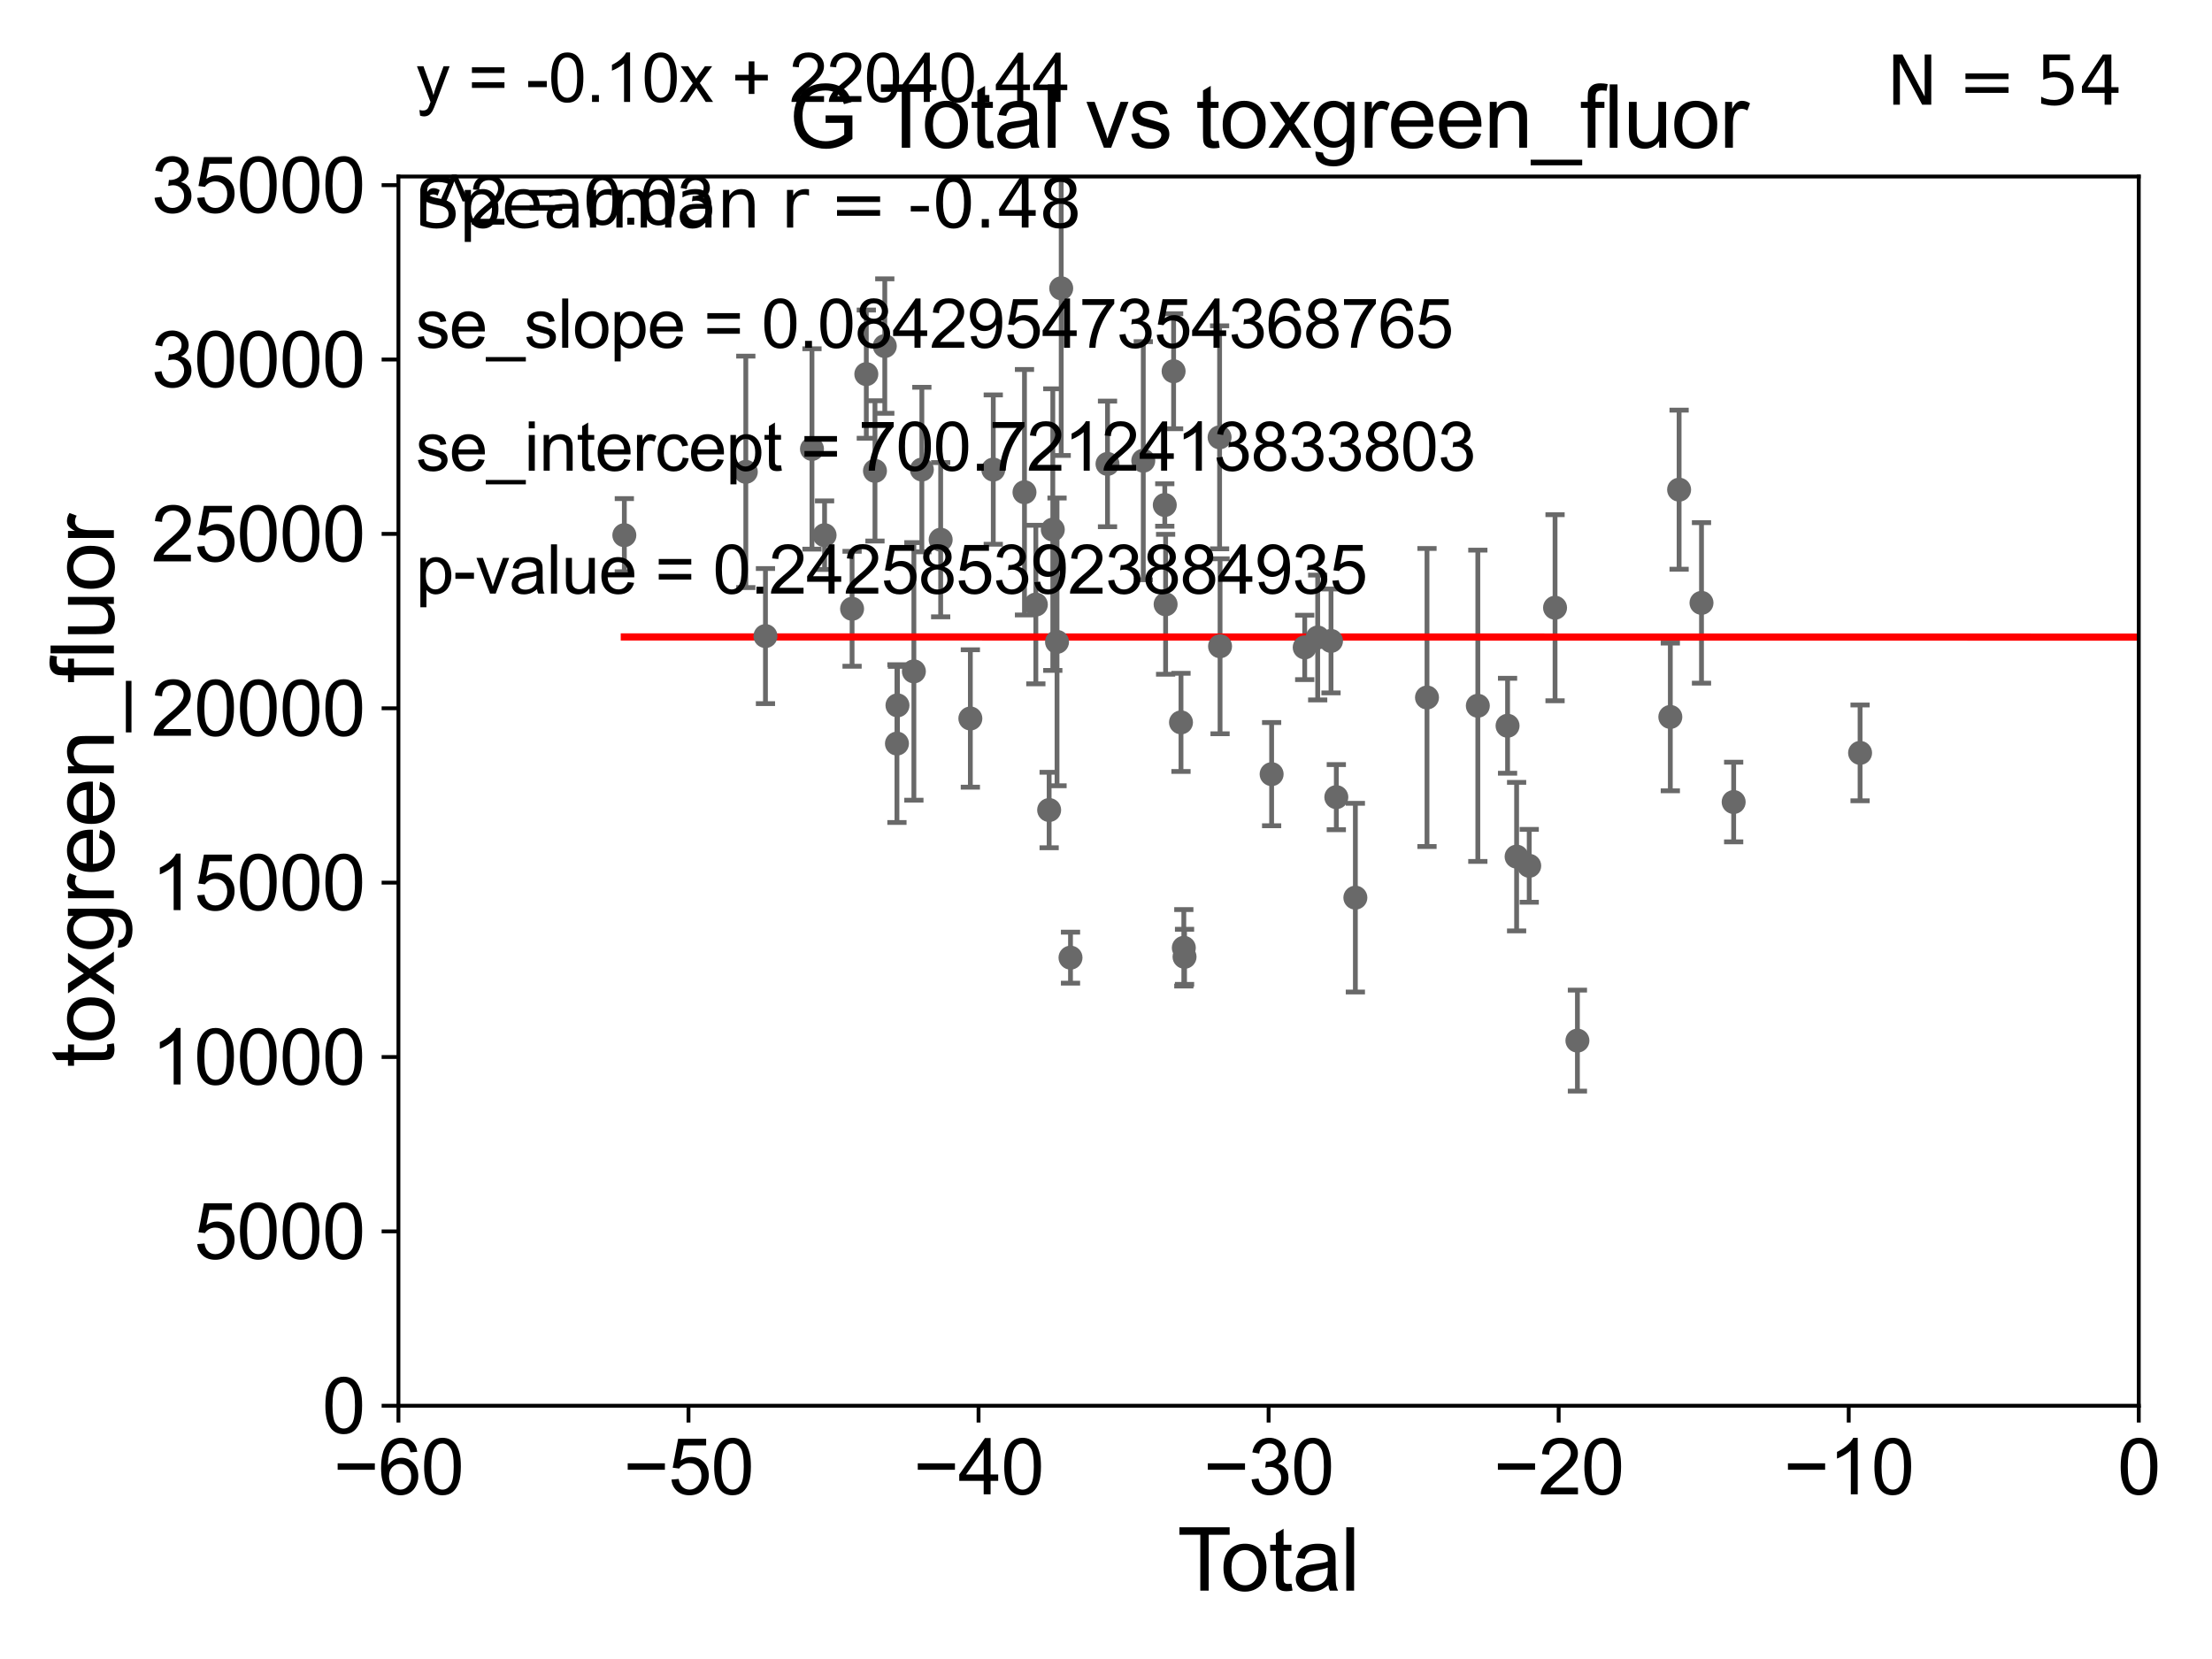 <?xml version="1.0" encoding="utf-8" standalone="no"?>
<!DOCTYPE svg PUBLIC "-//W3C//DTD SVG 1.1//EN"
  "http://www.w3.org/Graphics/SVG/1.1/DTD/svg11.dtd">
<svg xmlns:xlink="http://www.w3.org/1999/xlink" width="460.8pt" height="345.6pt" viewBox="0 0 460.8 345.6" xmlns="http://www.w3.org/2000/svg" version="1.1">
 <defs>
  <style type="text/css">*{stroke-linejoin: round; stroke-linecap: butt}</style>
 </defs>
 <g id="figure_1">
  <g id="patch_1">
   <path d="M 0 345.6 
L 460.8 345.6 
L 460.8 0 
L 0 0 
z
" style="fill: #ffffff"/>
  </g>
  <g id="axes_1">
   <g id="patch_2">
    <path d="M 83 292.84 
L 445.545 292.84 
L 445.545 36.775 
L 83 36.775 
z
" style="fill: #ffffff"/>
   </g>
   <g id="PathCollection_1">
    <defs>
     <path id="mf3e2095d94" d="M 0 1.118 
C 0.297 1.118 0.581 1 0.791 0.791 
C 1 0.581 1.118 0.297 1.118 0 
C 1.118 -0.297 1 -0.581 0.791 -0.791 
C 0.581 -1 0.297 -1.118 0 -1.118 
C -0.297 -1.118 -0.581 -1 -0.791 -0.791 
C -1 -0.581 -1.118 -0.297 -1.118 0 
C -1.118 0.297 -1 0.581 -0.791 0.791 
C -0.581 1 -0.297 1.118 0 1.118 
z
" style="stroke: #696969"/>
    </defs>
    <g clip-path="url(#pad1427f31c)">
     <use xlink:href="#mf3e2095d94" x="130.061" y="111.488" style="fill: #696969; stroke: #696969"/>
     <use xlink:href="#mf3e2095d94" x="246.611" y="197.448" style="fill: #696969; stroke: #696969"/>
     <use xlink:href="#mf3e2095d94" x="33178.6" y="192.031" style="fill: #696969; stroke: #696969"/>
     <use xlink:href="#mf3e2095d94" x="33178.6" y="101.463" style="fill: #696969; stroke: #696969"/>
     <use xlink:href="#mf3e2095d94" x="254.064" y="91.102" style="fill: #696969; stroke: #696969"/>
     <use xlink:href="#mf3e2095d94" x="254.161" y="134.63" style="fill: #696969; stroke: #696969"/>
     <use xlink:href="#mf3e2095d94" x="264.904" y="161.27" style="fill: #696969; stroke: #696969"/>
     <use xlink:href="#mf3e2095d94" x="271.795" y="134.865" style="fill: #696969; stroke: #696969"/>
     <use xlink:href="#mf3e2095d94" x="274.499" y="132.803" style="fill: #696969; stroke: #696969"/>
     <use xlink:href="#mf3e2095d94" x="277.275" y="133.517" style="fill: #696969; stroke: #696969"/>
     <use xlink:href="#mf3e2095d94" x="278.379" y="166.06" style="fill: #696969; stroke: #696969"/>
     <use xlink:href="#mf3e2095d94" x="282.348" y="186.998" style="fill: #696969; stroke: #696969"/>
     <use xlink:href="#mf3e2095d94" x="297.27" y="145.302" style="fill: #696969; stroke: #696969"/>
     <use xlink:href="#mf3e2095d94" x="307.859" y="147.023" style="fill: #696969; stroke: #696969"/>
     <use xlink:href="#mf3e2095d94" x="314.053" y="151.189" style="fill: #696969; stroke: #696969"/>
     <use xlink:href="#mf3e2095d94" x="315.937" y="178.452" style="fill: #696969; stroke: #696969"/>
     <use xlink:href="#mf3e2095d94" x="318.564" y="180.365" style="fill: #696969; stroke: #696969"/>
     <use xlink:href="#mf3e2095d94" x="323.945" y="126.6" style="fill: #696969; stroke: #696969"/>
     <use xlink:href="#mf3e2095d94" x="328.606" y="216.78" style="fill: #696969; stroke: #696969"/>
     <use xlink:href="#mf3e2095d94" x="347.959" y="149.352" style="fill: #696969; stroke: #696969"/>
     <use xlink:href="#mf3e2095d94" x="349.789" y="102.009" style="fill: #696969; stroke: #696969"/>
     <use xlink:href="#mf3e2095d94" x="354.453" y="125.59" style="fill: #696969; stroke: #696969"/>
     <use xlink:href="#mf3e2095d94" x="361.154" y="167.075" style="fill: #696969; stroke: #696969"/>
     <use xlink:href="#mf3e2095d94" x="387.489" y="156.841" style="fill: #696969; stroke: #696969"/>
     <use xlink:href="#mf3e2095d94" x="33178.6" y="164.73" style="fill: #696969; stroke: #696969"/>
     <use xlink:href="#mf3e2095d94" x="33178.6" y="159.531" style="fill: #696969; stroke: #696969"/>
     <use xlink:href="#mf3e2095d94" x="246.023" y="150.485" style="fill: #696969; stroke: #696969"/>
     <use xlink:href="#mf3e2095d94" x="244.485" y="77.339" style="fill: #696969; stroke: #696969"/>
     <use xlink:href="#mf3e2095d94" x="246.762" y="199.322" style="fill: #696969; stroke: #696969"/>
     <use xlink:href="#mf3e2095d94" x="242.644" y="105.2" style="fill: #696969; stroke: #696969"/>
     <use xlink:href="#mf3e2095d94" x="155.365" y="98.294" style="fill: #696969; stroke: #696969"/>
     <use xlink:href="#mf3e2095d94" x="159.46" y="132.506" style="fill: #696969; stroke: #696969"/>
     <use xlink:href="#mf3e2095d94" x="169.148" y="93.526" style="fill: #696969; stroke: #696969"/>
     <use xlink:href="#mf3e2095d94" x="171.774" y="111.489" style="fill: #696969; stroke: #696969"/>
     <use xlink:href="#mf3e2095d94" x="177.503" y="126.822" style="fill: #696969; stroke: #696969"/>
     <use xlink:href="#mf3e2095d94" x="180.469" y="77.939" style="fill: #696969; stroke: #696969"/>
     <use xlink:href="#mf3e2095d94" x="182.273" y="98.095" style="fill: #696969; stroke: #696969"/>
     <use xlink:href="#mf3e2095d94" x="184.317" y="72.091" style="fill: #696969; stroke: #696969"/>
     <use xlink:href="#mf3e2095d94" x="186.85" y="154.9" style="fill: #696969; stroke: #696969"/>
     <use xlink:href="#mf3e2095d94" x="186.961" y="146.936" style="fill: #696969; stroke: #696969"/>
     <use xlink:href="#mf3e2095d94" x="190.378" y="139.863" style="fill: #696969; stroke: #696969"/>
     <use xlink:href="#mf3e2095d94" x="192.039" y="97.813" style="fill: #696969; stroke: #696969"/>
     <use xlink:href="#mf3e2095d94" x="242.819" y="125.886" style="fill: #696969; stroke: #696969"/>
     <use xlink:href="#mf3e2095d94" x="195.958" y="112.428" style="fill: #696969; stroke: #696969"/>
     <use xlink:href="#mf3e2095d94" x="33178.6" y="113.651" style="fill: #696969; stroke: #696969"/>
     <use xlink:href="#mf3e2095d94" x="33178.6" y="99.552" style="fill: #696969; stroke: #696969"/>
     <use xlink:href="#mf3e2095d94" x="238.167" y="95.974" style="fill: #696969; stroke: #696969"/>
     <use xlink:href="#mf3e2095d94" x="206.916" y="97.821" style="fill: #696969; stroke: #696969"/>
     <use xlink:href="#mf3e2095d94" x="213.419" y="102.541" style="fill: #696969; stroke: #696969"/>
     <use xlink:href="#mf3e2095d94" x="215.786" y="125.939" style="fill: #696969; stroke: #696969"/>
     <use xlink:href="#mf3e2095d94" x="218.556" y="168.741" style="fill: #696969; stroke: #696969"/>
     <use xlink:href="#mf3e2095d94" x="230.717" y="96.642" style="fill: #696969; stroke: #696969"/>
     <use xlink:href="#mf3e2095d94" x="223.006" y="199.497" style="fill: #696969; stroke: #696969"/>
     <use xlink:href="#mf3e2095d94" x="219.318" y="110.328" style="fill: #696969; stroke: #696969"/>
     <use xlink:href="#mf3e2095d94" x="202.143" y="149.673" style="fill: #696969; stroke: #696969"/>
     <use xlink:href="#mf3e2095d94" x="221.069" y="60.054" style="fill: #696969; stroke: #696969"/>
     <use xlink:href="#mf3e2095d94" x="220.199" y="133.718" style="fill: #696969; stroke: #696969"/>
    </g>
   </g>
   <g id="matplotlib.axis_1">
    <g id="xtick_1">
     <g id="line2d_1">
      <defs>
       <path id="mfa2c3f1f98" d="M 0 0 
L 0 3.5 
" style="stroke: #000000; stroke-width: 0.8"/>
      </defs>
      <g>
       <use xlink:href="#mfa2c3f1f98" x="83" y="292.84" style="stroke: #000000; stroke-width: 0.8"/>
      </g>
     </g>
     <g id="text_1">
      <!-- −60 -->
      <g transform="translate(69.43 311.293)scale(0.16 -0.16)">
       <defs>
        <path id="ArialMT-2212" d="M 3381 1997 
L 356 1997 
L 356 2522 
L 3381 2522 
L 3381 1997 
z
" transform="scale(0.016)"/>
        <path id="ArialMT-36" d="M 3184 3459 
L 2625 3416 
Q 2550 3747 2413 3897 
Q 2184 4138 1850 4138 
Q 1581 4138 1378 3988 
Q 1113 3794 959 3422 
Q 806 3050 800 2363 
Q 1003 2672 1297 2822 
Q 1591 2972 1913 2972 
Q 2475 2972 2870 2558 
Q 3266 2144 3266 1488 
Q 3266 1056 3080 686 
Q 2894 316 2569 119 
Q 2244 -78 1831 -78 
Q 1128 -78 684 439 
Q 241 956 241 2144 
Q 241 3472 731 4075 
Q 1159 4600 1884 4600 
Q 2425 4600 2770 4297 
Q 3116 3994 3184 3459 
z
M 888 1484 
Q 888 1194 1011 928 
Q 1134 663 1356 523 
Q 1578 384 1822 384 
Q 2178 384 2434 671 
Q 2691 959 2691 1453 
Q 2691 1928 2437 2201 
Q 2184 2475 1800 2475 
Q 1419 2475 1153 2201 
Q 888 1928 888 1484 
z
" transform="scale(0.016)"/>
        <path id="ArialMT-30" d="M 266 2259 
Q 266 3072 433 3567 
Q 600 4063 929 4331 
Q 1259 4600 1759 4600 
Q 2128 4600 2406 4451 
Q 2684 4303 2865 4023 
Q 3047 3744 3150 3342 
Q 3253 2941 3253 2259 
Q 3253 1453 3087 958 
Q 2922 463 2592 192 
Q 2263 -78 1759 -78 
Q 1097 -78 719 397 
Q 266 969 266 2259 
z
M 844 2259 
Q 844 1131 1108 757 
Q 1372 384 1759 384 
Q 2147 384 2411 759 
Q 2675 1134 2675 2259 
Q 2675 3391 2411 3762 
Q 2147 4134 1753 4134 
Q 1366 4134 1134 3806 
Q 844 3388 844 2259 
z
" transform="scale(0.016)"/>
       </defs>
       <use xlink:href="#ArialMT-2212"/>
       <use xlink:href="#ArialMT-36" x="58.398"/>
       <use xlink:href="#ArialMT-30" x="114.014"/>
      </g>
     </g>
    </g>
    <g id="xtick_2">
     <g id="line2d_2">
      <g>
       <use xlink:href="#mfa2c3f1f98" x="143.424" y="292.84" style="stroke: #000000; stroke-width: 0.8"/>
      </g>
     </g>
     <g id="text_2">
      <!-- −50 -->
      <g transform="translate(129.854 311.293)scale(0.16 -0.16)">
       <defs>
        <path id="ArialMT-35" d="M 266 1200 
L 856 1250 
Q 922 819 1161 601 
Q 1400 384 1738 384 
Q 2144 384 2425 690 
Q 2706 997 2706 1503 
Q 2706 1984 2436 2262 
Q 2166 2541 1728 2541 
Q 1456 2541 1237 2417 
Q 1019 2294 894 2097 
L 366 2166 
L 809 4519 
L 3088 4519 
L 3088 3981 
L 1259 3981 
L 1013 2750 
Q 1425 3038 1878 3038 
Q 2478 3038 2890 2622 
Q 3303 2206 3303 1553 
Q 3303 931 2941 478 
Q 2500 -78 1738 -78 
Q 1113 -78 717 272 
Q 322 622 266 1200 
z
" transform="scale(0.016)"/>
       </defs>
       <use xlink:href="#ArialMT-2212"/>
       <use xlink:href="#ArialMT-35" x="58.398"/>
       <use xlink:href="#ArialMT-30" x="114.014"/>
      </g>
     </g>
    </g>
    <g id="xtick_3">
     <g id="line2d_3">
      <g>
       <use xlink:href="#mfa2c3f1f98" x="203.848" y="292.84" style="stroke: #000000; stroke-width: 0.8"/>
      </g>
     </g>
     <g id="text_3">
      <!-- −40 -->
      <g transform="translate(190.278 311.293)scale(0.16 -0.16)">
       <defs>
        <path id="ArialMT-34" d="M 2069 0 
L 2069 1097 
L 81 1097 
L 81 1613 
L 2172 4581 
L 2631 4581 
L 2631 1613 
L 3250 1613 
L 3250 1097 
L 2631 1097 
L 2631 0 
L 2069 0 
z
M 2069 1613 
L 2069 3678 
L 634 1613 
L 2069 1613 
z
" transform="scale(0.016)"/>
       </defs>
       <use xlink:href="#ArialMT-2212"/>
       <use xlink:href="#ArialMT-34" x="58.398"/>
       <use xlink:href="#ArialMT-30" x="114.014"/>
      </g>
     </g>
    </g>
    <g id="xtick_4">
     <g id="line2d_4">
      <g>
       <use xlink:href="#mfa2c3f1f98" x="264.272" y="292.84" style="stroke: #000000; stroke-width: 0.8"/>
      </g>
     </g>
     <g id="text_4">
      <!-- −30 -->
      <g transform="translate(250.702 311.293)scale(0.16 -0.16)">
       <defs>
        <path id="ArialMT-33" d="M 269 1209 
L 831 1284 
Q 928 806 1161 595 
Q 1394 384 1728 384 
Q 2125 384 2398 659 
Q 2672 934 2672 1341 
Q 2672 1728 2419 1979 
Q 2166 2231 1775 2231 
Q 1616 2231 1378 2169 
L 1441 2663 
Q 1497 2656 1531 2656 
Q 1891 2656 2178 2843 
Q 2466 3031 2466 3422 
Q 2466 3731 2256 3934 
Q 2047 4138 1716 4138 
Q 1388 4138 1169 3931 
Q 950 3725 888 3313 
L 325 3413 
Q 428 3978 793 4289 
Q 1159 4600 1703 4600 
Q 2078 4600 2393 4439 
Q 2709 4278 2876 4000 
Q 3044 3722 3044 3409 
Q 3044 3113 2884 2869 
Q 2725 2625 2413 2481 
Q 2819 2388 3044 2092 
Q 3269 1797 3269 1353 
Q 3269 753 2831 336 
Q 2394 -81 1725 -81 
Q 1122 -81 723 278 
Q 325 638 269 1209 
z
" transform="scale(0.016)"/>
       </defs>
       <use xlink:href="#ArialMT-2212"/>
       <use xlink:href="#ArialMT-33" x="58.398"/>
       <use xlink:href="#ArialMT-30" x="114.014"/>
      </g>
     </g>
    </g>
    <g id="xtick_5">
     <g id="line2d_5">
      <g>
       <use xlink:href="#mfa2c3f1f98" x="324.697" y="292.84" style="stroke: #000000; stroke-width: 0.8"/>
      </g>
     </g>
     <g id="text_5">
      <!-- −20 -->
      <g transform="translate(311.127 311.293)scale(0.16 -0.16)">
       <defs>
        <path id="ArialMT-32" d="M 3222 541 
L 3222 0 
L 194 0 
Q 188 203 259 391 
Q 375 700 629 1000 
Q 884 1300 1366 1694 
Q 2113 2306 2375 2664 
Q 2638 3022 2638 3341 
Q 2638 3675 2398 3904 
Q 2159 4134 1775 4134 
Q 1369 4134 1125 3890 
Q 881 3647 878 3216 
L 300 3275 
Q 359 3922 746 4261 
Q 1134 4600 1788 4600 
Q 2447 4600 2831 4234 
Q 3216 3869 3216 3328 
Q 3216 3053 3103 2787 
Q 2991 2522 2730 2228 
Q 2469 1934 1863 1422 
Q 1356 997 1212 845 
Q 1069 694 975 541 
L 3222 541 
z
" transform="scale(0.016)"/>
       </defs>
       <use xlink:href="#ArialMT-2212"/>
       <use xlink:href="#ArialMT-32" x="58.398"/>
       <use xlink:href="#ArialMT-30" x="114.014"/>
      </g>
     </g>
    </g>
    <g id="xtick_6">
     <g id="line2d_6">
      <g>
       <use xlink:href="#mfa2c3f1f98" x="385.121" y="292.84" style="stroke: #000000; stroke-width: 0.8"/>
      </g>
     </g>
     <g id="text_6">
      <!-- −10 -->
      <g transform="translate(371.551 311.293)scale(0.16 -0.16)">
       <defs>
        <path id="ArialMT-31" d="M 2384 0 
L 1822 0 
L 1822 3584 
Q 1619 3391 1289 3197 
Q 959 3003 697 2906 
L 697 3450 
Q 1169 3672 1522 3987 
Q 1875 4303 2022 4600 
L 2384 4600 
L 2384 0 
z
" transform="scale(0.016)"/>
       </defs>
       <use xlink:href="#ArialMT-2212"/>
       <use xlink:href="#ArialMT-31" x="58.398"/>
       <use xlink:href="#ArialMT-30" x="114.014"/>
      </g>
     </g>
    </g>
    <g id="xtick_7">
     <g id="line2d_7">
      <g>
       <use xlink:href="#mfa2c3f1f98" x="445.545" y="292.84" style="stroke: #000000; stroke-width: 0.8"/>
      </g>
     </g>
     <g id="text_7">
      <!-- 0 -->
      <g transform="translate(441.096 311.293)scale(0.16 -0.16)">
       <use xlink:href="#ArialMT-30"/>
      </g>
     </g>
    </g>
    <g id="text_8">
     <!-- Total -->
     <g transform="translate(245.267 331.357)scale(0.18 -0.18)">
      <defs>
       <path id="ArialMT-54" d="M 1659 0 
L 1659 4041 
L 150 4041 
L 150 4581 
L 3781 4581 
L 3781 4041 
L 2266 4041 
L 2266 0 
L 1659 0 
z
" transform="scale(0.016)"/>
       <path id="ArialMT-6f" d="M 213 1659 
Q 213 2581 725 3025 
Q 1153 3394 1769 3394 
Q 2453 3394 2887 2945 
Q 3322 2497 3322 1706 
Q 3322 1066 3130 698 
Q 2938 331 2570 128 
Q 2203 -75 1769 -75 
Q 1072 -75 642 372 
Q 213 819 213 1659 
z
M 791 1659 
Q 791 1022 1069 705 
Q 1347 388 1769 388 
Q 2188 388 2466 706 
Q 2744 1025 2744 1678 
Q 2744 2294 2464 2611 
Q 2184 2928 1769 2928 
Q 1347 2928 1069 2612 
Q 791 2297 791 1659 
z
" transform="scale(0.016)"/>
       <path id="ArialMT-74" d="M 1650 503 
L 1731 6 
Q 1494 -44 1306 -44 
Q 1000 -44 831 53 
Q 663 150 594 308 
Q 525 466 525 972 
L 525 2881 
L 113 2881 
L 113 3319 
L 525 3319 
L 525 4141 
L 1084 4478 
L 1084 3319 
L 1650 3319 
L 1650 2881 
L 1084 2881 
L 1084 941 
Q 1084 700 1114 631 
Q 1144 563 1211 522 
Q 1278 481 1403 481 
Q 1497 481 1650 503 
z
" transform="scale(0.016)"/>
       <path id="ArialMT-61" d="M 2588 409 
Q 2275 144 1986 34 
Q 1697 -75 1366 -75 
Q 819 -75 525 192 
Q 231 459 231 875 
Q 231 1119 342 1320 
Q 453 1522 633 1644 
Q 813 1766 1038 1828 
Q 1203 1872 1538 1913 
Q 2219 1994 2541 2106 
Q 2544 2222 2544 2253 
Q 2544 2597 2384 2738 
Q 2169 2928 1744 2928 
Q 1347 2928 1158 2789 
Q 969 2650 878 2297 
L 328 2372 
Q 403 2725 575 2942 
Q 747 3159 1072 3276 
Q 1397 3394 1825 3394 
Q 2250 3394 2515 3294 
Q 2781 3194 2906 3042 
Q 3031 2891 3081 2659 
Q 3109 2516 3109 2141 
L 3109 1391 
Q 3109 606 3145 398 
Q 3181 191 3288 0 
L 2700 0 
Q 2613 175 2588 409 
z
M 2541 1666 
Q 2234 1541 1622 1453 
Q 1275 1403 1131 1340 
Q 988 1278 909 1158 
Q 831 1038 831 891 
Q 831 666 1001 516 
Q 1172 366 1500 366 
Q 1825 366 2078 508 
Q 2331 650 2450 897 
Q 2541 1088 2541 1459 
L 2541 1666 
z
" transform="scale(0.016)"/>
       <path id="ArialMT-6c" d="M 409 0 
L 409 4581 
L 972 4581 
L 972 0 
L 409 0 
z
" transform="scale(0.016)"/>
      </defs>
      <use xlink:href="#ArialMT-54"/>
      <use xlink:href="#ArialMT-6f" x="49.959"/>
      <use xlink:href="#ArialMT-74" x="105.574"/>
      <use xlink:href="#ArialMT-61" x="133.357"/>
      <use xlink:href="#ArialMT-6c" x="188.973"/>
     </g>
    </g>
   </g>
   <g id="matplotlib.axis_2">
    <g id="ytick_1">
     <g id="line2d_8">
      <defs>
       <path id="m92b813db3d" d="M 0 0 
L -3.5 0 
" style="stroke: #000000; stroke-width: 0.8"/>
      </defs>
      <g>
       <use xlink:href="#m92b813db3d" x="83" y="292.84" style="stroke: #000000; stroke-width: 0.8"/>
      </g>
     </g>
     <g id="text_9">
      <!-- 0 -->
      <g transform="translate(67.103 298.566)scale(0.16 -0.16)">
       <use xlink:href="#ArialMT-30"/>
      </g>
     </g>
    </g>
    <g id="ytick_2">
     <g id="line2d_9">
      <g>
       <use xlink:href="#m92b813db3d" x="83" y="256.516" style="stroke: #000000; stroke-width: 0.8"/>
      </g>
     </g>
     <g id="text_10">
      <!-- 5000 -->
      <g transform="translate(40.41 262.242)scale(0.16 -0.16)">
       <use xlink:href="#ArialMT-35"/>
       <use xlink:href="#ArialMT-30" x="55.615"/>
       <use xlink:href="#ArialMT-30" x="111.23"/>
       <use xlink:href="#ArialMT-30" x="166.846"/>
      </g>
     </g>
    </g>
    <g id="ytick_3">
     <g id="line2d_10">
      <g>
       <use xlink:href="#m92b813db3d" x="83" y="220.192" style="stroke: #000000; stroke-width: 0.8"/>
      </g>
     </g>
     <g id="text_11">
      <!-- 10000 -->
      <g transform="translate(31.512 225.918)scale(0.16 -0.16)">
       <use xlink:href="#ArialMT-31"/>
       <use xlink:href="#ArialMT-30" x="55.615"/>
       <use xlink:href="#ArialMT-30" x="111.23"/>
       <use xlink:href="#ArialMT-30" x="166.846"/>
       <use xlink:href="#ArialMT-30" x="222.461"/>
      </g>
     </g>
    </g>
    <g id="ytick_4">
     <g id="line2d_11">
      <g>
       <use xlink:href="#m92b813db3d" x="83" y="183.867" style="stroke: #000000; stroke-width: 0.8"/>
      </g>
     </g>
     <g id="text_12">
      <!-- 15000 -->
      <g transform="translate(31.512 189.594)scale(0.16 -0.16)">
       <use xlink:href="#ArialMT-31"/>
       <use xlink:href="#ArialMT-35" x="55.615"/>
       <use xlink:href="#ArialMT-30" x="111.23"/>
       <use xlink:href="#ArialMT-30" x="166.846"/>
       <use xlink:href="#ArialMT-30" x="222.461"/>
      </g>
     </g>
    </g>
    <g id="ytick_5">
     <g id="line2d_12">
      <g>
       <use xlink:href="#m92b813db3d" x="83" y="147.543" style="stroke: #000000; stroke-width: 0.8"/>
      </g>
     </g>
     <g id="text_13">
      <!-- 20000 -->
      <g transform="translate(31.512 153.27)scale(0.16 -0.16)">
       <use xlink:href="#ArialMT-32"/>
       <use xlink:href="#ArialMT-30" x="55.615"/>
       <use xlink:href="#ArialMT-30" x="111.23"/>
       <use xlink:href="#ArialMT-30" x="166.846"/>
       <use xlink:href="#ArialMT-30" x="222.461"/>
      </g>
     </g>
    </g>
    <g id="ytick_6">
     <g id="line2d_13">
      <g>
       <use xlink:href="#m92b813db3d" x="83" y="111.219" style="stroke: #000000; stroke-width: 0.8"/>
      </g>
     </g>
     <g id="text_14">
      <!-- 25000 -->
      <g transform="translate(31.512 116.945)scale(0.16 -0.16)">
       <use xlink:href="#ArialMT-32"/>
       <use xlink:href="#ArialMT-35" x="55.615"/>
       <use xlink:href="#ArialMT-30" x="111.23"/>
       <use xlink:href="#ArialMT-30" x="166.846"/>
       <use xlink:href="#ArialMT-30" x="222.461"/>
      </g>
     </g>
    </g>
    <g id="ytick_7">
     <g id="line2d_14">
      <g>
       <use xlink:href="#m92b813db3d" x="83" y="74.895" style="stroke: #000000; stroke-width: 0.8"/>
      </g>
     </g>
     <g id="text_15">
      <!-- 30000 -->
      <g transform="translate(31.512 80.621)scale(0.16 -0.16)">
       <use xlink:href="#ArialMT-33"/>
       <use xlink:href="#ArialMT-30" x="55.615"/>
       <use xlink:href="#ArialMT-30" x="111.23"/>
       <use xlink:href="#ArialMT-30" x="166.846"/>
       <use xlink:href="#ArialMT-30" x="222.461"/>
      </g>
     </g>
    </g>
    <g id="ytick_8">
     <g id="line2d_15">
      <g>
       <use xlink:href="#m92b813db3d" x="83" y="38.571" style="stroke: #000000; stroke-width: 0.8"/>
      </g>
     </g>
     <g id="text_16">
      <!-- 35000 -->
      <g transform="translate(31.512 44.297)scale(0.16 -0.16)">
       <use xlink:href="#ArialMT-33"/>
       <use xlink:href="#ArialMT-35" x="55.615"/>
       <use xlink:href="#ArialMT-30" x="111.23"/>
       <use xlink:href="#ArialMT-30" x="166.846"/>
       <use xlink:href="#ArialMT-30" x="222.461"/>
      </g>
     </g>
    </g>
    <g id="text_17">
     <!-- toxgreen_fluor -->
     <g transform="translate(23.724 222.34)rotate(-90)scale(0.18 -0.18)">
      <defs>
       <path id="ArialMT-78" d="M 47 0 
L 1259 1725 
L 138 3319 
L 841 3319 
L 1350 2541 
Q 1494 2319 1581 2169 
Q 1719 2375 1834 2534 
L 2394 3319 
L 3066 3319 
L 1919 1756 
L 3153 0 
L 2463 0 
L 1781 1031 
L 1600 1309 
L 728 0 
L 47 0 
z
" transform="scale(0.016)"/>
       <path id="ArialMT-67" d="M 319 -275 
L 866 -356 
Q 900 -609 1056 -725 
Q 1266 -881 1628 -881 
Q 2019 -881 2231 -725 
Q 2444 -569 2519 -288 
Q 2563 -116 2559 434 
Q 2191 0 1641 0 
Q 956 0 581 494 
Q 206 988 206 1678 
Q 206 2153 378 2554 
Q 550 2956 876 3175 
Q 1203 3394 1644 3394 
Q 2231 3394 2613 2919 
L 2613 3319 
L 3131 3319 
L 3131 450 
Q 3131 -325 2973 -648 
Q 2816 -972 2473 -1159 
Q 2131 -1347 1631 -1347 
Q 1038 -1347 672 -1080 
Q 306 -813 319 -275 
z
M 784 1719 
Q 784 1066 1043 766 
Q 1303 466 1694 466 
Q 2081 466 2343 764 
Q 2606 1063 2606 1700 
Q 2606 2309 2336 2618 
Q 2066 2928 1684 2928 
Q 1309 2928 1046 2623 
Q 784 2319 784 1719 
z
" transform="scale(0.016)"/>
       <path id="ArialMT-72" d="M 416 0 
L 416 3319 
L 922 3319 
L 922 2816 
Q 1116 3169 1280 3281 
Q 1444 3394 1641 3394 
Q 1925 3394 2219 3213 
L 2025 2691 
Q 1819 2813 1613 2813 
Q 1428 2813 1281 2702 
Q 1134 2591 1072 2394 
Q 978 2094 978 1738 
L 978 0 
L 416 0 
z
" transform="scale(0.016)"/>
       <path id="ArialMT-65" d="M 2694 1069 
L 3275 997 
Q 3138 488 2766 206 
Q 2394 -75 1816 -75 
Q 1088 -75 661 373 
Q 234 822 234 1631 
Q 234 2469 665 2931 
Q 1097 3394 1784 3394 
Q 2450 3394 2872 2941 
Q 3294 2488 3294 1666 
Q 3294 1616 3291 1516 
L 816 1516 
Q 847 969 1125 678 
Q 1403 388 1819 388 
Q 2128 388 2347 550 
Q 2566 713 2694 1069 
z
M 847 1978 
L 2700 1978 
Q 2663 2397 2488 2606 
Q 2219 2931 1791 2931 
Q 1403 2931 1139 2672 
Q 875 2413 847 1978 
z
" transform="scale(0.016)"/>
       <path id="ArialMT-6e" d="M 422 0 
L 422 3319 
L 928 3319 
L 928 2847 
Q 1294 3394 1984 3394 
Q 2284 3394 2536 3286 
Q 2788 3178 2913 3003 
Q 3038 2828 3088 2588 
Q 3119 2431 3119 2041 
L 3119 0 
L 2556 0 
L 2556 2019 
Q 2556 2363 2490 2533 
Q 2425 2703 2258 2804 
Q 2091 2906 1866 2906 
Q 1506 2906 1245 2678 
Q 984 2450 984 1813 
L 984 0 
L 422 0 
z
" transform="scale(0.016)"/>
       <path id="ArialMT-5f" d="M -97 -1272 
L -97 -866 
L 3631 -866 
L 3631 -1272 
L -97 -1272 
z
" transform="scale(0.016)"/>
       <path id="ArialMT-66" d="M 556 0 
L 556 2881 
L 59 2881 
L 59 3319 
L 556 3319 
L 556 3672 
Q 556 4006 616 4169 
Q 697 4388 901 4523 
Q 1106 4659 1475 4659 
Q 1713 4659 2000 4603 
L 1916 4113 
Q 1741 4144 1584 4144 
Q 1328 4144 1222 4034 
Q 1116 3925 1116 3625 
L 1116 3319 
L 1763 3319 
L 1763 2881 
L 1116 2881 
L 1116 0 
L 556 0 
z
" transform="scale(0.016)"/>
       <path id="ArialMT-75" d="M 2597 0 
L 2597 488 
Q 2209 -75 1544 -75 
Q 1250 -75 995 37 
Q 741 150 617 320 
Q 494 491 444 738 
Q 409 903 409 1263 
L 409 3319 
L 972 3319 
L 972 1478 
Q 972 1038 1006 884 
Q 1059 663 1231 536 
Q 1403 409 1656 409 
Q 1909 409 2131 539 
Q 2353 669 2445 892 
Q 2538 1116 2538 1541 
L 2538 3319 
L 3100 3319 
L 3100 0 
L 2597 0 
z
" transform="scale(0.016)"/>
      </defs>
      <use xlink:href="#ArialMT-74"/>
      <use xlink:href="#ArialMT-6f" x="27.783"/>
      <use xlink:href="#ArialMT-78" x="83.398"/>
      <use xlink:href="#ArialMT-67" x="133.398"/>
      <use xlink:href="#ArialMT-72" x="189.014"/>
      <use xlink:href="#ArialMT-65" x="222.314"/>
      <use xlink:href="#ArialMT-65" x="277.93"/>
      <use xlink:href="#ArialMT-6e" x="333.545"/>
      <use xlink:href="#ArialMT-5f" x="389.16"/>
      <use xlink:href="#ArialMT-66" x="444.775"/>
      <use xlink:href="#ArialMT-6c" x="472.559"/>
      <use xlink:href="#ArialMT-75" x="494.775"/>
      <use xlink:href="#ArialMT-6f" x="550.391"/>
      <use xlink:href="#ArialMT-72" x="606.006"/>
     </g>
    </g>
   </g>
   <g id="LineCollection_1">
    <path d="M 130.061 119.104 
L 130.061 103.872 
" clip-path="url(#pad1427f31c)" style="fill: none; stroke: #696969"/>
    <path d="M 246.611 205.416 
L 246.611 189.481 
" clip-path="url(#pad1427f31c)" style="fill: none; stroke: #696969"/>
    <path clip-path="url(#pad1427f31c)" style="fill: none; stroke: #696969"/>
    <path d="M 254.064 114.329 
L 254.064 67.876 
" clip-path="url(#pad1427f31c)" style="fill: none; stroke: #696969"/>
    <path d="M 254.161 152.856 
L 254.161 116.404 
" clip-path="url(#pad1427f31c)" style="fill: none; stroke: #696969"/>
    <path d="M 264.904 172.022 
L 264.904 150.517 
" clip-path="url(#pad1427f31c)" style="fill: none; stroke: #696969"/>
    <path d="M 271.795 141.573 
L 271.795 128.157 
" clip-path="url(#pad1427f31c)" style="fill: none; stroke: #696969"/>
    <path d="M 274.499 145.809 
L 274.499 119.798 
" clip-path="url(#pad1427f31c)" style="fill: none; stroke: #696969"/>
    <path d="M 277.275 144.34 
L 277.275 122.694 
" clip-path="url(#pad1427f31c)" style="fill: none; stroke: #696969"/>
    <path d="M 278.379 172.842 
L 278.379 159.277 
" clip-path="url(#pad1427f31c)" style="fill: none; stroke: #696969"/>
    <path d="M 282.348 206.656 
L 282.348 167.341 
" clip-path="url(#pad1427f31c)" style="fill: none; stroke: #696969"/>
    <path d="M 297.27 176.343 
L 297.27 114.261 
" clip-path="url(#pad1427f31c)" style="fill: none; stroke: #696969"/>
    <path d="M 307.859 179.444 
L 307.859 114.602 
" clip-path="url(#pad1427f31c)" style="fill: none; stroke: #696969"/>
    <path d="M 314.053 161.08 
L 314.053 141.298 
" clip-path="url(#pad1427f31c)" style="fill: none; stroke: #696969"/>
    <path d="M 315.937 193.92 
L 315.937 162.984 
" clip-path="url(#pad1427f31c)" style="fill: none; stroke: #696969"/>
    <path d="M 318.564 187.95 
L 318.564 172.779 
" clip-path="url(#pad1427f31c)" style="fill: none; stroke: #696969"/>
    <path d="M 323.945 145.98 
L 323.945 107.219 
" clip-path="url(#pad1427f31c)" style="fill: none; stroke: #696969"/>
    <path d="M 328.606 227.297 
L 328.606 206.263 
" clip-path="url(#pad1427f31c)" style="fill: none; stroke: #696969"/>
    <path d="M 347.959 164.74 
L 347.959 133.965 
" clip-path="url(#pad1427f31c)" style="fill: none; stroke: #696969"/>
    <path d="M 349.789 118.578 
L 349.789 85.439 
" clip-path="url(#pad1427f31c)" style="fill: none; stroke: #696969"/>
    <path d="M 354.453 142.311 
L 354.453 108.87 
" clip-path="url(#pad1427f31c)" style="fill: none; stroke: #696969"/>
    <path d="M 361.154 175.375 
L 361.154 158.776 
" clip-path="url(#pad1427f31c)" style="fill: none; stroke: #696969"/>
    <path d="M 387.489 166.82 
L 387.489 146.861 
" clip-path="url(#pad1427f31c)" style="fill: none; stroke: #696969"/>
    <path clip-path="url(#pad1427f31c)" style="fill: none; stroke: #696969"/>
    <path d="M 246.023 160.712 
L 246.023 140.258 
" clip-path="url(#pad1427f31c)" style="fill: none; stroke: #696969"/>
    <path d="M 244.485 89.318 
L 244.485 65.36 
" clip-path="url(#pad1427f31c)" style="fill: none; stroke: #696969"/>
    <path d="M 246.762 205.059 
L 246.762 193.584 
" clip-path="url(#pad1427f31c)" style="fill: none; stroke: #696969"/>
    <path d="M 242.644 109.621 
L 242.644 100.78 
" clip-path="url(#pad1427f31c)" style="fill: none; stroke: #696969"/>
    <path d="M 155.365 122.401 
L 155.365 74.187 
" clip-path="url(#pad1427f31c)" style="fill: none; stroke: #696969"/>
    <path d="M 159.46 146.575 
L 159.46 118.437 
" clip-path="url(#pad1427f31c)" style="fill: none; stroke: #696969"/>
    <path d="M 169.148 114.398 
L 169.148 72.653 
" clip-path="url(#pad1427f31c)" style="fill: none; stroke: #696969"/>
    <path d="M 171.774 118.631 
L 171.774 104.348 
" clip-path="url(#pad1427f31c)" style="fill: none; stroke: #696969"/>
    <path d="M 177.503 138.793 
L 177.503 114.851 
" clip-path="url(#pad1427f31c)" style="fill: none; stroke: #696969"/>
    <path d="M 180.469 91.293 
L 180.469 64.584 
" clip-path="url(#pad1427f31c)" style="fill: none; stroke: #696969"/>
    <path d="M 182.273 112.707 
L 182.273 83.483 
" clip-path="url(#pad1427f31c)" style="fill: none; stroke: #696969"/>
    <path d="M 184.317 86.098 
L 184.317 58.084 
" clip-path="url(#pad1427f31c)" style="fill: none; stroke: #696969"/>
    <path d="M 186.85 171.336 
L 186.85 138.463 
" clip-path="url(#pad1427f31c)" style="fill: none; stroke: #696969"/>
    <path d="M 186.961 155.054 
L 186.961 138.818 
" clip-path="url(#pad1427f31c)" style="fill: none; stroke: #696969"/>
    <path d="M 190.378 166.691 
L 190.378 113.034 
" clip-path="url(#pad1427f31c)" style="fill: none; stroke: #696969"/>
    <path d="M 192.039 114.953 
L 192.039 80.673 
" clip-path="url(#pad1427f31c)" style="fill: none; stroke: #696969"/>
    <path d="M 242.819 140.457 
L 242.819 111.314 
" clip-path="url(#pad1427f31c)" style="fill: none; stroke: #696969"/>
    <path d="M 195.958 128.494 
L 195.958 96.362 
" clip-path="url(#pad1427f31c)" style="fill: none; stroke: #696969"/>
    <path clip-path="url(#pad1427f31c)" style="fill: none; stroke: #696969"/>
    <path d="M 238.167 120.774 
L 238.167 71.173 
" clip-path="url(#pad1427f31c)" style="fill: none; stroke: #696969"/>
    <path d="M 206.916 113.372 
L 206.916 82.269 
" clip-path="url(#pad1427f31c)" style="fill: none; stroke: #696969"/>
    <path d="M 213.419 128.111 
L 213.419 76.97 
" clip-path="url(#pad1427f31c)" style="fill: none; stroke: #696969"/>
    <path d="M 215.786 142.455 
L 215.786 109.423 
" clip-path="url(#pad1427f31c)" style="fill: none; stroke: #696969"/>
    <path d="M 218.556 176.604 
L 218.556 160.879 
" clip-path="url(#pad1427f31c)" style="fill: none; stroke: #696969"/>
    <path d="M 230.717 109.725 
L 230.717 83.558 
" clip-path="url(#pad1427f31c)" style="fill: none; stroke: #696969"/>
    <path d="M 223.006 204.806 
L 223.006 194.188 
" clip-path="url(#pad1427f31c)" style="fill: none; stroke: #696969"/>
    <path d="M 219.318 139.658 
L 219.318 80.997 
" clip-path="url(#pad1427f31c)" style="fill: none; stroke: #696969"/>
    <path d="M 202.143 163.985 
L 202.143 135.36 
" clip-path="url(#pad1427f31c)" style="fill: none; stroke: #696969"/>
    <path d="M 221.069 94.883 
L 221.069 25.225 
" clip-path="url(#pad1427f31c)" style="fill: none; stroke: #696969"/>
    <path d="M 220.199 163.689 
L 220.199 103.748 
" clip-path="url(#pad1427f31c)" style="fill: none; stroke: #696969"/>
   </g>
   <g id="line2d_16">
    <defs>
     <path id="md2a2981711" d="M 2 0 
L -2 -0 
" style="stroke: #696969"/>
    </defs>
    <g clip-path="url(#pad1427f31c)">
     <use xlink:href="#md2a2981711" x="130.061" y="119.104" style="fill: #696969; stroke: #696969"/>
     <use xlink:href="#md2a2981711" x="246.611" y="205.416" style="fill: #696969; stroke: #696969"/>
     <use xlink:href="#md2a2981711" x="33178.6" y="200.733" style="fill: #696969; stroke: #696969"/>
     <use xlink:href="#md2a2981711" x="33178.6" y="123.16" style="fill: #696969; stroke: #696969"/>
     <use xlink:href="#md2a2981711" x="254.064" y="114.329" style="fill: #696969; stroke: #696969"/>
     <use xlink:href="#md2a2981711" x="254.161" y="152.856" style="fill: #696969; stroke: #696969"/>
     <use xlink:href="#md2a2981711" x="264.904" y="172.022" style="fill: #696969; stroke: #696969"/>
     <use xlink:href="#md2a2981711" x="271.795" y="141.573" style="fill: #696969; stroke: #696969"/>
     <use xlink:href="#md2a2981711" x="274.499" y="145.809" style="fill: #696969; stroke: #696969"/>
     <use xlink:href="#md2a2981711" x="277.275" y="144.34" style="fill: #696969; stroke: #696969"/>
     <use xlink:href="#md2a2981711" x="278.379" y="172.842" style="fill: #696969; stroke: #696969"/>
     <use xlink:href="#md2a2981711" x="282.348" y="206.656" style="fill: #696969; stroke: #696969"/>
     <use xlink:href="#md2a2981711" x="297.27" y="176.343" style="fill: #696969; stroke: #696969"/>
     <use xlink:href="#md2a2981711" x="307.859" y="179.444" style="fill: #696969; stroke: #696969"/>
     <use xlink:href="#md2a2981711" x="314.053" y="161.08" style="fill: #696969; stroke: #696969"/>
     <use xlink:href="#md2a2981711" x="315.937" y="193.92" style="fill: #696969; stroke: #696969"/>
     <use xlink:href="#md2a2981711" x="318.564" y="187.95" style="fill: #696969; stroke: #696969"/>
     <use xlink:href="#md2a2981711" x="323.945" y="145.98" style="fill: #696969; stroke: #696969"/>
     <use xlink:href="#md2a2981711" x="328.606" y="227.297" style="fill: #696969; stroke: #696969"/>
     <use xlink:href="#md2a2981711" x="347.959" y="164.74" style="fill: #696969; stroke: #696969"/>
     <use xlink:href="#md2a2981711" x="349.789" y="118.578" style="fill: #696969; stroke: #696969"/>
     <use xlink:href="#md2a2981711" x="354.453" y="142.311" style="fill: #696969; stroke: #696969"/>
     <use xlink:href="#md2a2981711" x="361.154" y="175.375" style="fill: #696969; stroke: #696969"/>
     <use xlink:href="#md2a2981711" x="387.489" y="166.82" style="fill: #696969; stroke: #696969"/>
     <use xlink:href="#md2a2981711" x="33178.6" y="174.392" style="fill: #696969; stroke: #696969"/>
     <use xlink:href="#md2a2981711" x="33178.6" y="169.397" style="fill: #696969; stroke: #696969"/>
     <use xlink:href="#md2a2981711" x="246.023" y="160.712" style="fill: #696969; stroke: #696969"/>
     <use xlink:href="#md2a2981711" x="244.485" y="89.318" style="fill: #696969; stroke: #696969"/>
     <use xlink:href="#md2a2981711" x="246.762" y="205.059" style="fill: #696969; stroke: #696969"/>
     <use xlink:href="#md2a2981711" x="242.644" y="109.621" style="fill: #696969; stroke: #696969"/>
     <use xlink:href="#md2a2981711" x="155.365" y="122.401" style="fill: #696969; stroke: #696969"/>
     <use xlink:href="#md2a2981711" x="159.46" y="146.575" style="fill: #696969; stroke: #696969"/>
     <use xlink:href="#md2a2981711" x="169.148" y="114.398" style="fill: #696969; stroke: #696969"/>
     <use xlink:href="#md2a2981711" x="171.774" y="118.631" style="fill: #696969; stroke: #696969"/>
     <use xlink:href="#md2a2981711" x="177.503" y="138.793" style="fill: #696969; stroke: #696969"/>
     <use xlink:href="#md2a2981711" x="180.469" y="91.293" style="fill: #696969; stroke: #696969"/>
     <use xlink:href="#md2a2981711" x="182.273" y="112.707" style="fill: #696969; stroke: #696969"/>
     <use xlink:href="#md2a2981711" x="184.317" y="86.098" style="fill: #696969; stroke: #696969"/>
     <use xlink:href="#md2a2981711" x="186.85" y="171.336" style="fill: #696969; stroke: #696969"/>
     <use xlink:href="#md2a2981711" x="186.961" y="155.054" style="fill: #696969; stroke: #696969"/>
     <use xlink:href="#md2a2981711" x="190.378" y="166.691" style="fill: #696969; stroke: #696969"/>
     <use xlink:href="#md2a2981711" x="192.039" y="114.953" style="fill: #696969; stroke: #696969"/>
     <use xlink:href="#md2a2981711" x="242.819" y="140.457" style="fill: #696969; stroke: #696969"/>
     <use xlink:href="#md2a2981711" x="195.958" y="128.494" style="fill: #696969; stroke: #696969"/>
     <use xlink:href="#md2a2981711" x="33178.6" y="129.539" style="fill: #696969; stroke: #696969"/>
     <use xlink:href="#md2a2981711" x="33178.6" y="122.923" style="fill: #696969; stroke: #696969"/>
     <use xlink:href="#md2a2981711" x="238.167" y="120.774" style="fill: #696969; stroke: #696969"/>
     <use xlink:href="#md2a2981711" x="206.916" y="113.372" style="fill: #696969; stroke: #696969"/>
     <use xlink:href="#md2a2981711" x="213.419" y="128.111" style="fill: #696969; stroke: #696969"/>
     <use xlink:href="#md2a2981711" x="215.786" y="142.455" style="fill: #696969; stroke: #696969"/>
     <use xlink:href="#md2a2981711" x="218.556" y="176.604" style="fill: #696969; stroke: #696969"/>
     <use xlink:href="#md2a2981711" x="230.717" y="109.725" style="fill: #696969; stroke: #696969"/>
     <use xlink:href="#md2a2981711" x="223.006" y="204.806" style="fill: #696969; stroke: #696969"/>
     <use xlink:href="#md2a2981711" x="219.318" y="139.658" style="fill: #696969; stroke: #696969"/>
     <use xlink:href="#md2a2981711" x="202.143" y="163.985" style="fill: #696969; stroke: #696969"/>
     <use xlink:href="#md2a2981711" x="221.069" y="94.883" style="fill: #696969; stroke: #696969"/>
     <use xlink:href="#md2a2981711" x="220.199" y="163.689" style="fill: #696969; stroke: #696969"/>
    </g>
   </g>
   <g id="line2d_17">
    <g clip-path="url(#pad1427f31c)">
     <use xlink:href="#md2a2981711" x="130.061" y="103.872" style="fill: #696969; stroke: #696969"/>
     <use xlink:href="#md2a2981711" x="246.611" y="189.481" style="fill: #696969; stroke: #696969"/>
     <use xlink:href="#md2a2981711" x="33178.6" y="183.329" style="fill: #696969; stroke: #696969"/>
     <use xlink:href="#md2a2981711" x="33178.6" y="79.766" style="fill: #696969; stroke: #696969"/>
     <use xlink:href="#md2a2981711" x="254.064" y="67.876" style="fill: #696969; stroke: #696969"/>
     <use xlink:href="#md2a2981711" x="254.161" y="116.404" style="fill: #696969; stroke: #696969"/>
     <use xlink:href="#md2a2981711" x="264.904" y="150.517" style="fill: #696969; stroke: #696969"/>
     <use xlink:href="#md2a2981711" x="271.795" y="128.157" style="fill: #696969; stroke: #696969"/>
     <use xlink:href="#md2a2981711" x="274.499" y="119.798" style="fill: #696969; stroke: #696969"/>
     <use xlink:href="#md2a2981711" x="277.275" y="122.694" style="fill: #696969; stroke: #696969"/>
     <use xlink:href="#md2a2981711" x="278.379" y="159.277" style="fill: #696969; stroke: #696969"/>
     <use xlink:href="#md2a2981711" x="282.348" y="167.341" style="fill: #696969; stroke: #696969"/>
     <use xlink:href="#md2a2981711" x="297.27" y="114.261" style="fill: #696969; stroke: #696969"/>
     <use xlink:href="#md2a2981711" x="307.859" y="114.602" style="fill: #696969; stroke: #696969"/>
     <use xlink:href="#md2a2981711" x="314.053" y="141.298" style="fill: #696969; stroke: #696969"/>
     <use xlink:href="#md2a2981711" x="315.937" y="162.984" style="fill: #696969; stroke: #696969"/>
     <use xlink:href="#md2a2981711" x="318.564" y="172.779" style="fill: #696969; stroke: #696969"/>
     <use xlink:href="#md2a2981711" x="323.945" y="107.219" style="fill: #696969; stroke: #696969"/>
     <use xlink:href="#md2a2981711" x="328.606" y="206.263" style="fill: #696969; stroke: #696969"/>
     <use xlink:href="#md2a2981711" x="347.959" y="133.965" style="fill: #696969; stroke: #696969"/>
     <use xlink:href="#md2a2981711" x="349.789" y="85.439" style="fill: #696969; stroke: #696969"/>
     <use xlink:href="#md2a2981711" x="354.453" y="108.87" style="fill: #696969; stroke: #696969"/>
     <use xlink:href="#md2a2981711" x="361.154" y="158.776" style="fill: #696969; stroke: #696969"/>
     <use xlink:href="#md2a2981711" x="387.489" y="146.861" style="fill: #696969; stroke: #696969"/>
     <use xlink:href="#md2a2981711" x="33178.6" y="155.067" style="fill: #696969; stroke: #696969"/>
     <use xlink:href="#md2a2981711" x="33178.6" y="149.666" style="fill: #696969; stroke: #696969"/>
     <use xlink:href="#md2a2981711" x="246.023" y="140.258" style="fill: #696969; stroke: #696969"/>
     <use xlink:href="#md2a2981711" x="244.485" y="65.36" style="fill: #696969; stroke: #696969"/>
     <use xlink:href="#md2a2981711" x="246.762" y="193.584" style="fill: #696969; stroke: #696969"/>
     <use xlink:href="#md2a2981711" x="242.644" y="100.78" style="fill: #696969; stroke: #696969"/>
     <use xlink:href="#md2a2981711" x="155.365" y="74.187" style="fill: #696969; stroke: #696969"/>
     <use xlink:href="#md2a2981711" x="159.46" y="118.437" style="fill: #696969; stroke: #696969"/>
     <use xlink:href="#md2a2981711" x="169.148" y="72.653" style="fill: #696969; stroke: #696969"/>
     <use xlink:href="#md2a2981711" x="171.774" y="104.348" style="fill: #696969; stroke: #696969"/>
     <use xlink:href="#md2a2981711" x="177.503" y="114.851" style="fill: #696969; stroke: #696969"/>
     <use xlink:href="#md2a2981711" x="180.469" y="64.584" style="fill: #696969; stroke: #696969"/>
     <use xlink:href="#md2a2981711" x="182.273" y="83.483" style="fill: #696969; stroke: #696969"/>
     <use xlink:href="#md2a2981711" x="184.317" y="58.084" style="fill: #696969; stroke: #696969"/>
     <use xlink:href="#md2a2981711" x="186.85" y="138.463" style="fill: #696969; stroke: #696969"/>
     <use xlink:href="#md2a2981711" x="186.961" y="138.818" style="fill: #696969; stroke: #696969"/>
     <use xlink:href="#md2a2981711" x="190.378" y="113.034" style="fill: #696969; stroke: #696969"/>
     <use xlink:href="#md2a2981711" x="192.039" y="80.673" style="fill: #696969; stroke: #696969"/>
     <use xlink:href="#md2a2981711" x="242.819" y="111.314" style="fill: #696969; stroke: #696969"/>
     <use xlink:href="#md2a2981711" x="195.958" y="96.362" style="fill: #696969; stroke: #696969"/>
     <use xlink:href="#md2a2981711" x="33178.6" y="97.764" style="fill: #696969; stroke: #696969"/>
     <use xlink:href="#md2a2981711" x="33178.6" y="76.182" style="fill: #696969; stroke: #696969"/>
     <use xlink:href="#md2a2981711" x="238.167" y="71.173" style="fill: #696969; stroke: #696969"/>
     <use xlink:href="#md2a2981711" x="206.916" y="82.269" style="fill: #696969; stroke: #696969"/>
     <use xlink:href="#md2a2981711" x="213.419" y="76.97" style="fill: #696969; stroke: #696969"/>
     <use xlink:href="#md2a2981711" x="215.786" y="109.423" style="fill: #696969; stroke: #696969"/>
     <use xlink:href="#md2a2981711" x="218.556" y="160.879" style="fill: #696969; stroke: #696969"/>
     <use xlink:href="#md2a2981711" x="230.717" y="83.558" style="fill: #696969; stroke: #696969"/>
     <use xlink:href="#md2a2981711" x="223.006" y="194.188" style="fill: #696969; stroke: #696969"/>
     <use xlink:href="#md2a2981711" x="219.318" y="80.997" style="fill: #696969; stroke: #696969"/>
     <use xlink:href="#md2a2981711" x="202.143" y="135.36" style="fill: #696969; stroke: #696969"/>
     <use xlink:href="#md2a2981711" x="221.069" y="25.225" style="fill: #696969; stroke: #696969"/>
     <use xlink:href="#md2a2981711" x="220.199" y="103.748" style="fill: #696969; stroke: #696969"/>
    </g>
   </g>
   <g id="line2d_18">
    <path d="M 130.061 132.682 
L 246.611 132.696 
L 461.8 132.722 
M 461.8 132.722 
L 254.064 132.697 
L 254.161 132.697 
L 264.904 132.698 
L 271.795 132.699 
L 274.499 132.699 
L 277.275 132.7 
L 278.379 132.7 
L 282.348 132.7 
L 297.27 132.702 
L 307.859 132.703 
L 314.053 132.704 
L 315.937 132.704 
L 318.564 132.705 
L 323.945 132.705 
L 328.606 132.706 
L 347.959 132.708 
L 349.789 132.708 
L 354.453 132.709 
L 361.154 132.71 
L 387.489 132.713 
L 461.8 132.722 
M 461.8 132.722 
L 246.023 132.696 
L 244.485 132.696 
L 246.762 132.696 
L 242.644 132.696 
L 155.365 132.685 
L 159.46 132.686 
L 169.148 132.687 
L 171.774 132.687 
L 177.503 132.688 
L 180.469 132.688 
L 182.273 132.688 
L 184.317 132.689 
L 186.85 132.689 
L 186.961 132.689 
L 190.378 132.689 
L 192.039 132.689 
L 242.819 132.696 
L 195.958 132.69 
L 461.8 132.722 
M 461.8 132.722 
L 238.167 132.695 
L 206.916 132.691 
L 213.419 132.692 
L 215.786 132.692 
L 218.556 132.693 
L 230.717 132.694 
L 223.006 132.693 
L 219.318 132.693 
L 202.143 132.691 
L 221.069 132.693 
L 220.199 132.693 
" clip-path="url(#pad1427f31c)" style="fill: none; stroke: #ff0000; stroke-width: 1.5; stroke-linecap: square"/>
   </g>
   <g id="line2d_19">
    <defs>
     <path id="m920c6ee6eb" d="M 0 2 
C 0.53 2 1.039 1.789 1.414 1.414 
C 1.789 1.039 2 0.53 2 0 
C 2 -0.53 1.789 -1.039 1.414 -1.414 
C 1.039 -1.789 0.53 -2 0 -2 
C -0.53 -2 -1.039 -1.789 -1.414 -1.414 
C -1.789 -1.039 -2 -0.53 -2 0 
C -2 0.53 -1.789 1.039 -1.414 1.414 
C -1.039 1.789 -0.53 2 0 2 
z
" style="stroke: #696969"/>
    </defs>
    <g clip-path="url(#pad1427f31c)">
     <use xlink:href="#m920c6ee6eb" x="130.061" y="111.488" style="fill: #696969; stroke: #696969"/>
     <use xlink:href="#m920c6ee6eb" x="246.611" y="197.448" style="fill: #696969; stroke: #696969"/>
     <use xlink:href="#m920c6ee6eb" x="33178.6" y="192.031" style="fill: #696969; stroke: #696969"/>
     <use xlink:href="#m920c6ee6eb" x="33178.6" y="101.463" style="fill: #696969; stroke: #696969"/>
     <use xlink:href="#m920c6ee6eb" x="254.064" y="91.102" style="fill: #696969; stroke: #696969"/>
     <use xlink:href="#m920c6ee6eb" x="254.161" y="134.63" style="fill: #696969; stroke: #696969"/>
     <use xlink:href="#m920c6ee6eb" x="264.904" y="161.27" style="fill: #696969; stroke: #696969"/>
     <use xlink:href="#m920c6ee6eb" x="271.795" y="134.865" style="fill: #696969; stroke: #696969"/>
     <use xlink:href="#m920c6ee6eb" x="274.499" y="132.803" style="fill: #696969; stroke: #696969"/>
     <use xlink:href="#m920c6ee6eb" x="277.275" y="133.517" style="fill: #696969; stroke: #696969"/>
     <use xlink:href="#m920c6ee6eb" x="278.379" y="166.06" style="fill: #696969; stroke: #696969"/>
     <use xlink:href="#m920c6ee6eb" x="282.348" y="186.998" style="fill: #696969; stroke: #696969"/>
     <use xlink:href="#m920c6ee6eb" x="297.27" y="145.302" style="fill: #696969; stroke: #696969"/>
     <use xlink:href="#m920c6ee6eb" x="307.859" y="147.023" style="fill: #696969; stroke: #696969"/>
     <use xlink:href="#m920c6ee6eb" x="314.053" y="151.189" style="fill: #696969; stroke: #696969"/>
     <use xlink:href="#m920c6ee6eb" x="315.937" y="178.452" style="fill: #696969; stroke: #696969"/>
     <use xlink:href="#m920c6ee6eb" x="318.564" y="180.365" style="fill: #696969; stroke: #696969"/>
     <use xlink:href="#m920c6ee6eb" x="323.945" y="126.6" style="fill: #696969; stroke: #696969"/>
     <use xlink:href="#m920c6ee6eb" x="328.606" y="216.78" style="fill: #696969; stroke: #696969"/>
     <use xlink:href="#m920c6ee6eb" x="347.959" y="149.352" style="fill: #696969; stroke: #696969"/>
     <use xlink:href="#m920c6ee6eb" x="349.789" y="102.009" style="fill: #696969; stroke: #696969"/>
     <use xlink:href="#m920c6ee6eb" x="354.453" y="125.59" style="fill: #696969; stroke: #696969"/>
     <use xlink:href="#m920c6ee6eb" x="361.154" y="167.075" style="fill: #696969; stroke: #696969"/>
     <use xlink:href="#m920c6ee6eb" x="387.489" y="156.841" style="fill: #696969; stroke: #696969"/>
     <use xlink:href="#m920c6ee6eb" x="33178.6" y="164.73" style="fill: #696969; stroke: #696969"/>
     <use xlink:href="#m920c6ee6eb" x="33178.6" y="159.531" style="fill: #696969; stroke: #696969"/>
     <use xlink:href="#m920c6ee6eb" x="246.023" y="150.485" style="fill: #696969; stroke: #696969"/>
     <use xlink:href="#m920c6ee6eb" x="244.485" y="77.339" style="fill: #696969; stroke: #696969"/>
     <use xlink:href="#m920c6ee6eb" x="246.762" y="199.322" style="fill: #696969; stroke: #696969"/>
     <use xlink:href="#m920c6ee6eb" x="242.644" y="105.2" style="fill: #696969; stroke: #696969"/>
     <use xlink:href="#m920c6ee6eb" x="155.365" y="98.294" style="fill: #696969; stroke: #696969"/>
     <use xlink:href="#m920c6ee6eb" x="159.46" y="132.506" style="fill: #696969; stroke: #696969"/>
     <use xlink:href="#m920c6ee6eb" x="169.148" y="93.526" style="fill: #696969; stroke: #696969"/>
     <use xlink:href="#m920c6ee6eb" x="171.774" y="111.489" style="fill: #696969; stroke: #696969"/>
     <use xlink:href="#m920c6ee6eb" x="177.503" y="126.822" style="fill: #696969; stroke: #696969"/>
     <use xlink:href="#m920c6ee6eb" x="180.469" y="77.939" style="fill: #696969; stroke: #696969"/>
     <use xlink:href="#m920c6ee6eb" x="182.273" y="98.095" style="fill: #696969; stroke: #696969"/>
     <use xlink:href="#m920c6ee6eb" x="184.317" y="72.091" style="fill: #696969; stroke: #696969"/>
     <use xlink:href="#m920c6ee6eb" x="186.85" y="154.9" style="fill: #696969; stroke: #696969"/>
     <use xlink:href="#m920c6ee6eb" x="186.961" y="146.936" style="fill: #696969; stroke: #696969"/>
     <use xlink:href="#m920c6ee6eb" x="190.378" y="139.863" style="fill: #696969; stroke: #696969"/>
     <use xlink:href="#m920c6ee6eb" x="192.039" y="97.813" style="fill: #696969; stroke: #696969"/>
     <use xlink:href="#m920c6ee6eb" x="242.819" y="125.886" style="fill: #696969; stroke: #696969"/>
     <use xlink:href="#m920c6ee6eb" x="195.958" y="112.428" style="fill: #696969; stroke: #696969"/>
     <use xlink:href="#m920c6ee6eb" x="33178.6" y="113.651" style="fill: #696969; stroke: #696969"/>
     <use xlink:href="#m920c6ee6eb" x="33178.6" y="99.552" style="fill: #696969; stroke: #696969"/>
     <use xlink:href="#m920c6ee6eb" x="238.167" y="95.974" style="fill: #696969; stroke: #696969"/>
     <use xlink:href="#m920c6ee6eb" x="206.916" y="97.821" style="fill: #696969; stroke: #696969"/>
     <use xlink:href="#m920c6ee6eb" x="213.419" y="102.541" style="fill: #696969; stroke: #696969"/>
     <use xlink:href="#m920c6ee6eb" x="215.786" y="125.939" style="fill: #696969; stroke: #696969"/>
     <use xlink:href="#m920c6ee6eb" x="218.556" y="168.741" style="fill: #696969; stroke: #696969"/>
     <use xlink:href="#m920c6ee6eb" x="230.717" y="96.642" style="fill: #696969; stroke: #696969"/>
     <use xlink:href="#m920c6ee6eb" x="223.006" y="199.497" style="fill: #696969; stroke: #696969"/>
     <use xlink:href="#m920c6ee6eb" x="219.318" y="110.328" style="fill: #696969; stroke: #696969"/>
     <use xlink:href="#m920c6ee6eb" x="202.143" y="149.673" style="fill: #696969; stroke: #696969"/>
     <use xlink:href="#m920c6ee6eb" x="221.069" y="60.054" style="fill: #696969; stroke: #696969"/>
     <use xlink:href="#m920c6ee6eb" x="220.199" y="133.718" style="fill: #696969; stroke: #696969"/>
    </g>
   </g>
   <g id="patch_3">
    <path d="M 83 292.84 
L 83 36.775 
" style="fill: none; stroke: #000000; stroke-width: 0.8; stroke-linejoin: miter; stroke-linecap: square"/>
   </g>
   <g id="patch_4">
    <path d="M 445.545 292.84 
L 445.545 36.775 
" style="fill: none; stroke: #000000; stroke-width: 0.8; stroke-linejoin: miter; stroke-linecap: square"/>
   </g>
   <g id="patch_5">
    <path d="M 83 292.84 
L 445.545 292.84 
" style="fill: none; stroke: #000000; stroke-width: 0.8; stroke-linejoin: miter; stroke-linecap: square"/>
   </g>
   <g id="patch_6">
    <path d="M 83 36.775 
L 445.545 36.775 
" style="fill: none; stroke: #000000; stroke-width: 0.8; stroke-linejoin: miter; stroke-linecap: square"/>
   </g>
   <g id="text_18">
    <!-- N = 54 -->
    <g transform="translate(393 21.806)scale(0.14 -0.14)">
     <defs>
      <path id="DejaVuSans-4e" d="M 628 4666 
L 1478 4666 
L 3547 763 
L 3547 4666 
L 4159 4666 
L 4159 0 
L 3309 0 
L 1241 3903 
L 1241 0 
L 628 0 
L 628 4666 
z
" transform="scale(0.016)"/>
      <path id="DejaVuSans-20" transform="scale(0.016)"/>
      <path id="DejaVuSans-3d" d="M 678 2906 
L 4684 2906 
L 4684 2381 
L 678 2381 
L 678 2906 
z
M 678 1631 
L 4684 1631 
L 4684 1100 
L 678 1100 
L 678 1631 
z
" transform="scale(0.016)"/>
      <path id="DejaVuSans-35" d="M 691 4666 
L 3169 4666 
L 3169 4134 
L 1269 4134 
L 1269 2991 
Q 1406 3038 1543 3061 
Q 1681 3084 1819 3084 
Q 2600 3084 3056 2656 
Q 3513 2228 3513 1497 
Q 3513 744 3044 326 
Q 2575 -91 1722 -91 
Q 1428 -91 1123 -41 
Q 819 9 494 109 
L 494 744 
Q 775 591 1075 516 
Q 1375 441 1709 441 
Q 2250 441 2565 725 
Q 2881 1009 2881 1497 
Q 2881 1984 2565 2268 
Q 2250 2553 1709 2553 
Q 1456 2553 1204 2497 
Q 953 2441 691 2322 
L 691 4666 
z
" transform="scale(0.016)"/>
      <path id="DejaVuSans-34" d="M 2419 4116 
L 825 1625 
L 2419 1625 
L 2419 4116 
z
M 2253 4666 
L 3047 4666 
L 3047 1625 
L 3713 1625 
L 3713 1100 
L 3047 1100 
L 3047 0 
L 2419 0 
L 2419 1100 
L 313 1100 
L 313 1709 
L 2253 4666 
z
" transform="scale(0.016)"/>
     </defs>
     <use xlink:href="#DejaVuSans-4e"/>
     <use xlink:href="#DejaVuSans-20" x="74.805"/>
     <use xlink:href="#DejaVuSans-3d" x="106.592"/>
     <use xlink:href="#DejaVuSans-20" x="190.381"/>
     <use xlink:href="#DejaVuSans-35" x="222.168"/>
     <use xlink:href="#DejaVuSans-34" x="285.791"/>
    </g>
   </g>
   <g id="text_19">
    <!-- Spearman r = -0.48 -->
    <g transform="translate(86.625 47.413)scale(0.14 -0.14)">
     <defs>
      <path id="DejaVuSans-53" d="M 3425 4513 
L 3425 3897 
Q 3066 4069 2747 4153 
Q 2428 4238 2131 4238 
Q 1616 4238 1336 4038 
Q 1056 3838 1056 3469 
Q 1056 3159 1242 3001 
Q 1428 2844 1947 2747 
L 2328 2669 
Q 3034 2534 3370 2195 
Q 3706 1856 3706 1288 
Q 3706 609 3251 259 
Q 2797 -91 1919 -91 
Q 1588 -91 1214 -16 
Q 841 59 441 206 
L 441 856 
Q 825 641 1194 531 
Q 1563 422 1919 422 
Q 2459 422 2753 634 
Q 3047 847 3047 1241 
Q 3047 1584 2836 1778 
Q 2625 1972 2144 2069 
L 1759 2144 
Q 1053 2284 737 2584 
Q 422 2884 422 3419 
Q 422 4038 858 4394 
Q 1294 4750 2059 4750 
Q 2388 4750 2728 4690 
Q 3069 4631 3425 4513 
z
" transform="scale(0.016)"/>
      <path id="DejaVuSans-70" d="M 1159 525 
L 1159 -1331 
L 581 -1331 
L 581 3500 
L 1159 3500 
L 1159 2969 
Q 1341 3281 1617 3432 
Q 1894 3584 2278 3584 
Q 2916 3584 3314 3078 
Q 3713 2572 3713 1747 
Q 3713 922 3314 415 
Q 2916 -91 2278 -91 
Q 1894 -91 1617 61 
Q 1341 213 1159 525 
z
M 3116 1747 
Q 3116 2381 2855 2742 
Q 2594 3103 2138 3103 
Q 1681 3103 1420 2742 
Q 1159 2381 1159 1747 
Q 1159 1113 1420 752 
Q 1681 391 2138 391 
Q 2594 391 2855 752 
Q 3116 1113 3116 1747 
z
" transform="scale(0.016)"/>
      <path id="DejaVuSans-65" d="M 3597 1894 
L 3597 1613 
L 953 1613 
Q 991 1019 1311 708 
Q 1631 397 2203 397 
Q 2534 397 2845 478 
Q 3156 559 3463 722 
L 3463 178 
Q 3153 47 2828 -22 
Q 2503 -91 2169 -91 
Q 1331 -91 842 396 
Q 353 884 353 1716 
Q 353 2575 817 3079 
Q 1281 3584 2069 3584 
Q 2775 3584 3186 3129 
Q 3597 2675 3597 1894 
z
M 3022 2063 
Q 3016 2534 2758 2815 
Q 2500 3097 2075 3097 
Q 1594 3097 1305 2825 
Q 1016 2553 972 2059 
L 3022 2063 
z
" transform="scale(0.016)"/>
      <path id="DejaVuSans-61" d="M 2194 1759 
Q 1497 1759 1228 1600 
Q 959 1441 959 1056 
Q 959 750 1161 570 
Q 1363 391 1709 391 
Q 2188 391 2477 730 
Q 2766 1069 2766 1631 
L 2766 1759 
L 2194 1759 
z
M 3341 1997 
L 3341 0 
L 2766 0 
L 2766 531 
Q 2569 213 2275 61 
Q 1981 -91 1556 -91 
Q 1019 -91 701 211 
Q 384 513 384 1019 
Q 384 1609 779 1909 
Q 1175 2209 1959 2209 
L 2766 2209 
L 2766 2266 
Q 2766 2663 2505 2880 
Q 2244 3097 1772 3097 
Q 1472 3097 1187 3025 
Q 903 2953 641 2809 
L 641 3341 
Q 956 3463 1253 3523 
Q 1550 3584 1831 3584 
Q 2591 3584 2966 3190 
Q 3341 2797 3341 1997 
z
" transform="scale(0.016)"/>
      <path id="DejaVuSans-72" d="M 2631 2963 
Q 2534 3019 2420 3045 
Q 2306 3072 2169 3072 
Q 1681 3072 1420 2755 
Q 1159 2438 1159 1844 
L 1159 0 
L 581 0 
L 581 3500 
L 1159 3500 
L 1159 2956 
Q 1341 3275 1631 3429 
Q 1922 3584 2338 3584 
Q 2397 3584 2469 3576 
Q 2541 3569 2628 3553 
L 2631 2963 
z
" transform="scale(0.016)"/>
      <path id="DejaVuSans-6d" d="M 3328 2828 
Q 3544 3216 3844 3400 
Q 4144 3584 4550 3584 
Q 5097 3584 5394 3201 
Q 5691 2819 5691 2113 
L 5691 0 
L 5113 0 
L 5113 2094 
Q 5113 2597 4934 2840 
Q 4756 3084 4391 3084 
Q 3944 3084 3684 2787 
Q 3425 2491 3425 1978 
L 3425 0 
L 2847 0 
L 2847 2094 
Q 2847 2600 2669 2842 
Q 2491 3084 2119 3084 
Q 1678 3084 1418 2786 
Q 1159 2488 1159 1978 
L 1159 0 
L 581 0 
L 581 3500 
L 1159 3500 
L 1159 2956 
Q 1356 3278 1631 3431 
Q 1906 3584 2284 3584 
Q 2666 3584 2933 3390 
Q 3200 3197 3328 2828 
z
" transform="scale(0.016)"/>
      <path id="DejaVuSans-6e" d="M 3513 2113 
L 3513 0 
L 2938 0 
L 2938 2094 
Q 2938 2591 2744 2837 
Q 2550 3084 2163 3084 
Q 1697 3084 1428 2787 
Q 1159 2491 1159 1978 
L 1159 0 
L 581 0 
L 581 3500 
L 1159 3500 
L 1159 2956 
Q 1366 3272 1645 3428 
Q 1925 3584 2291 3584 
Q 2894 3584 3203 3211 
Q 3513 2838 3513 2113 
z
" transform="scale(0.016)"/>
      <path id="DejaVuSans-2d" d="M 313 2009 
L 1997 2009 
L 1997 1497 
L 313 1497 
L 313 2009 
z
" transform="scale(0.016)"/>
      <path id="DejaVuSans-30" d="M 2034 4250 
Q 1547 4250 1301 3770 
Q 1056 3291 1056 2328 
Q 1056 1369 1301 889 
Q 1547 409 2034 409 
Q 2525 409 2770 889 
Q 3016 1369 3016 2328 
Q 3016 3291 2770 3770 
Q 2525 4250 2034 4250 
z
M 2034 4750 
Q 2819 4750 3233 4129 
Q 3647 3509 3647 2328 
Q 3647 1150 3233 529 
Q 2819 -91 2034 -91 
Q 1250 -91 836 529 
Q 422 1150 422 2328 
Q 422 3509 836 4129 
Q 1250 4750 2034 4750 
z
" transform="scale(0.016)"/>
      <path id="DejaVuSans-2e" d="M 684 794 
L 1344 794 
L 1344 0 
L 684 0 
L 684 794 
z
" transform="scale(0.016)"/>
      <path id="DejaVuSans-38" d="M 2034 2216 
Q 1584 2216 1326 1975 
Q 1069 1734 1069 1313 
Q 1069 891 1326 650 
Q 1584 409 2034 409 
Q 2484 409 2743 651 
Q 3003 894 3003 1313 
Q 3003 1734 2745 1975 
Q 2488 2216 2034 2216 
z
M 1403 2484 
Q 997 2584 770 2862 
Q 544 3141 544 3541 
Q 544 4100 942 4425 
Q 1341 4750 2034 4750 
Q 2731 4750 3128 4425 
Q 3525 4100 3525 3541 
Q 3525 3141 3298 2862 
Q 3072 2584 2669 2484 
Q 3125 2378 3379 2068 
Q 3634 1759 3634 1313 
Q 3634 634 3220 271 
Q 2806 -91 2034 -91 
Q 1263 -91 848 271 
Q 434 634 434 1313 
Q 434 1759 690 2068 
Q 947 2378 1403 2484 
z
M 1172 3481 
Q 1172 3119 1398 2916 
Q 1625 2713 2034 2713 
Q 2441 2713 2670 2916 
Q 2900 3119 2900 3481 
Q 2900 3844 2670 4047 
Q 2441 4250 2034 4250 
Q 1625 4250 1398 4047 
Q 1172 3844 1172 3481 
z
" transform="scale(0.016)"/>
     </defs>
     <use xlink:href="#DejaVuSans-53"/>
     <use xlink:href="#DejaVuSans-70" x="63.477"/>
     <use xlink:href="#DejaVuSans-65" x="126.953"/>
     <use xlink:href="#DejaVuSans-61" x="188.477"/>
     <use xlink:href="#DejaVuSans-72" x="249.756"/>
     <use xlink:href="#DejaVuSans-6d" x="289.119"/>
     <use xlink:href="#DejaVuSans-61" x="386.531"/>
     <use xlink:href="#DejaVuSans-6e" x="447.811"/>
     <use xlink:href="#DejaVuSans-20" x="511.189"/>
     <use xlink:href="#DejaVuSans-72" x="542.977"/>
     <use xlink:href="#DejaVuSans-20" x="584.09"/>
     <use xlink:href="#DejaVuSans-3d" x="615.877"/>
     <use xlink:href="#DejaVuSans-20" x="699.666"/>
     <use xlink:href="#DejaVuSans-2d" x="731.453"/>
     <use xlink:href="#DejaVuSans-30" x="767.537"/>
     <use xlink:href="#DejaVuSans-2e" x="831.16"/>
     <use xlink:href="#DejaVuSans-34" x="862.947"/>
     <use xlink:href="#DejaVuSans-38" x="926.57"/>
    </g>
   </g>
   <g id="text_20">
    <!-- r^2 = 0.03 -->
    <g transform="translate(86.625 46.796)scale(0.14 -0.14)">
     <defs>
      <path id="ArialMT-5e" d="M 747 2156 
L 169 2156 
L 1272 4659 
L 1725 4659 
L 2834 2156 
L 2269 2156 
L 1497 4022 
L 747 2156 
z
" transform="scale(0.016)"/>
      <path id="ArialMT-20" transform="scale(0.016)"/>
      <path id="ArialMT-3d" d="M 3381 2694 
L 356 2694 
L 356 3219 
L 3381 3219 
L 3381 2694 
z
M 3381 1303 
L 356 1303 
L 356 1828 
L 3381 1828 
L 3381 1303 
z
" transform="scale(0.016)"/>
      <path id="ArialMT-2e" d="M 581 0 
L 581 641 
L 1222 641 
L 1222 0 
L 581 0 
z
" transform="scale(0.016)"/>
     </defs>
     <use xlink:href="#ArialMT-72"/>
     <use xlink:href="#ArialMT-5e" x="33.301"/>
     <use xlink:href="#ArialMT-32" x="80.225"/>
     <use xlink:href="#ArialMT-20" x="135.84"/>
     <use xlink:href="#ArialMT-3d" x="163.623"/>
     <use xlink:href="#ArialMT-20" x="222.021"/>
     <use xlink:href="#ArialMT-30" x="249.805"/>
     <use xlink:href="#ArialMT-2e" x="305.42"/>
     <use xlink:href="#ArialMT-30" x="333.203"/>
     <use xlink:href="#ArialMT-33" x="388.818"/>
    </g>
   </g>
   <g id="text_21">
    <!-- y = -0.10x + 22040.44 -->
    <g transform="translate(86.625 21.231)scale(0.14 -0.14)">
     <defs>
      <path id="ArialMT-79" d="M 397 -1278 
L 334 -750 
Q 519 -800 656 -800 
Q 844 -800 956 -737 
Q 1069 -675 1141 -563 
Q 1194 -478 1313 -144 
Q 1328 -97 1363 -6 
L 103 3319 
L 709 3319 
L 1400 1397 
Q 1534 1031 1641 628 
Q 1738 1016 1872 1384 
L 2581 3319 
L 3144 3319 
L 1881 -56 
Q 1678 -603 1566 -809 
Q 1416 -1088 1222 -1217 
Q 1028 -1347 759 -1347 
Q 597 -1347 397 -1278 
z
" transform="scale(0.016)"/>
      <path id="ArialMT-2d" d="M 203 1375 
L 203 1941 
L 1931 1941 
L 1931 1375 
L 203 1375 
z
" transform="scale(0.016)"/>
      <path id="ArialMT-2b" d="M 1603 741 
L 1603 1997 
L 356 1997 
L 356 2522 
L 1603 2522 
L 1603 3769 
L 2134 3769 
L 2134 2522 
L 3381 2522 
L 3381 1997 
L 2134 1997 
L 2134 741 
L 1603 741 
z
" transform="scale(0.016)"/>
     </defs>
     <use xlink:href="#ArialMT-79"/>
     <use xlink:href="#ArialMT-20" x="50"/>
     <use xlink:href="#ArialMT-3d" x="77.783"/>
     <use xlink:href="#ArialMT-20" x="136.182"/>
     <use xlink:href="#ArialMT-2d" x="163.965"/>
     <use xlink:href="#ArialMT-30" x="197.266"/>
     <use xlink:href="#ArialMT-2e" x="252.881"/>
     <use xlink:href="#ArialMT-31" x="280.664"/>
     <use xlink:href="#ArialMT-30" x="336.279"/>
     <use xlink:href="#ArialMT-78" x="391.895"/>
     <use xlink:href="#ArialMT-20" x="441.895"/>
     <use xlink:href="#ArialMT-2b" x="469.678"/>
     <use xlink:href="#ArialMT-20" x="528.076"/>
     <use xlink:href="#ArialMT-32" x="555.859"/>
     <use xlink:href="#ArialMT-32" x="611.475"/>
     <use xlink:href="#ArialMT-30" x="667.09"/>
     <use xlink:href="#ArialMT-34" x="722.705"/>
     <use xlink:href="#ArialMT-30" x="778.32"/>
     <use xlink:href="#ArialMT-2e" x="833.936"/>
     <use xlink:href="#ArialMT-34" x="861.719"/>
     <use xlink:href="#ArialMT-34" x="917.334"/>
    </g>
   </g>
   <g id="text_22">
    <!-- se_slope = 0.08429547354368765 -->
    <g transform="translate(86.625 72.444)scale(0.14 -0.14)">
     <defs>
      <path id="ArialMT-73" d="M 197 991 
L 753 1078 
Q 800 744 1014 566 
Q 1228 388 1613 388 
Q 2000 388 2187 545 
Q 2375 703 2375 916 
Q 2375 1106 2209 1216 
Q 2094 1291 1634 1406 
Q 1016 1563 777 1677 
Q 538 1791 414 1992 
Q 291 2194 291 2438 
Q 291 2659 392 2848 
Q 494 3038 669 3163 
Q 800 3259 1026 3326 
Q 1253 3394 1513 3394 
Q 1903 3394 2198 3281 
Q 2494 3169 2634 2976 
Q 2775 2784 2828 2463 
L 2278 2388 
Q 2241 2644 2061 2787 
Q 1881 2931 1553 2931 
Q 1166 2931 1000 2803 
Q 834 2675 834 2503 
Q 834 2394 903 2306 
Q 972 2216 1119 2156 
Q 1203 2125 1616 2013 
Q 2213 1853 2448 1751 
Q 2684 1650 2818 1456 
Q 2953 1263 2953 975 
Q 2953 694 2789 445 
Q 2625 197 2315 61 
Q 2006 -75 1616 -75 
Q 969 -75 630 194 
Q 291 463 197 991 
z
" transform="scale(0.016)"/>
      <path id="ArialMT-70" d="M 422 -1272 
L 422 3319 
L 934 3319 
L 934 2888 
Q 1116 3141 1344 3267 
Q 1572 3394 1897 3394 
Q 2322 3394 2647 3175 
Q 2972 2956 3137 2557 
Q 3303 2159 3303 1684 
Q 3303 1175 3120 767 
Q 2938 359 2589 142 
Q 2241 -75 1856 -75 
Q 1575 -75 1351 44 
Q 1128 163 984 344 
L 984 -1272 
L 422 -1272 
z
M 931 1641 
Q 931 1000 1190 694 
Q 1450 388 1819 388 
Q 2194 388 2461 705 
Q 2728 1022 2728 1688 
Q 2728 2322 2467 2637 
Q 2206 2953 1844 2953 
Q 1484 2953 1207 2617 
Q 931 2281 931 1641 
z
" transform="scale(0.016)"/>
      <path id="ArialMT-38" d="M 1131 2484 
Q 781 2613 612 2850 
Q 444 3088 444 3419 
Q 444 3919 803 4259 
Q 1163 4600 1759 4600 
Q 2359 4600 2725 4251 
Q 3091 3903 3091 3403 
Q 3091 3084 2923 2848 
Q 2756 2613 2416 2484 
Q 2838 2347 3058 2040 
Q 3278 1734 3278 1309 
Q 3278 722 2862 322 
Q 2447 -78 1769 -78 
Q 1091 -78 675 323 
Q 259 725 259 1325 
Q 259 1772 486 2073 
Q 713 2375 1131 2484 
z
M 1019 3438 
Q 1019 3113 1228 2906 
Q 1438 2700 1772 2700 
Q 2097 2700 2305 2904 
Q 2513 3109 2513 3406 
Q 2513 3716 2298 3927 
Q 2084 4138 1766 4138 
Q 1444 4138 1231 3931 
Q 1019 3725 1019 3438 
z
M 838 1322 
Q 838 1081 952 856 
Q 1066 631 1291 507 
Q 1516 384 1775 384 
Q 2178 384 2440 643 
Q 2703 903 2703 1303 
Q 2703 1709 2433 1975 
Q 2163 2241 1756 2241 
Q 1359 2241 1098 1978 
Q 838 1716 838 1322 
z
" transform="scale(0.016)"/>
      <path id="ArialMT-39" d="M 350 1059 
L 891 1109 
Q 959 728 1153 556 
Q 1347 384 1650 384 
Q 1909 384 2104 503 
Q 2300 622 2425 820 
Q 2550 1019 2634 1356 
Q 2719 1694 2719 2044 
Q 2719 2081 2716 2156 
Q 2547 1888 2255 1720 
Q 1963 1553 1622 1553 
Q 1053 1553 659 1965 
Q 266 2378 266 3053 
Q 266 3750 677 4175 
Q 1088 4600 1706 4600 
Q 2153 4600 2523 4359 
Q 2894 4119 3086 3673 
Q 3278 3228 3278 2384 
Q 3278 1506 3087 986 
Q 2897 466 2520 194 
Q 2144 -78 1638 -78 
Q 1100 -78 759 220 
Q 419 519 350 1059 
z
M 2653 3081 
Q 2653 3566 2395 3850 
Q 2138 4134 1775 4134 
Q 1400 4134 1122 3828 
Q 844 3522 844 3034 
Q 844 2597 1108 2323 
Q 1372 2050 1759 2050 
Q 2150 2050 2401 2323 
Q 2653 2597 2653 3081 
z
" transform="scale(0.016)"/>
      <path id="ArialMT-37" d="M 303 3981 
L 303 4522 
L 3269 4522 
L 3269 4084 
Q 2831 3619 2401 2847 
Q 1972 2075 1738 1259 
Q 1569 684 1522 0 
L 944 0 
Q 953 541 1156 1306 
Q 1359 2072 1739 2783 
Q 2119 3494 2547 3981 
L 303 3981 
z
" transform="scale(0.016)"/>
     </defs>
     <use xlink:href="#ArialMT-73"/>
     <use xlink:href="#ArialMT-65" x="50"/>
     <use xlink:href="#ArialMT-5f" x="105.615"/>
     <use xlink:href="#ArialMT-73" x="161.23"/>
     <use xlink:href="#ArialMT-6c" x="211.23"/>
     <use xlink:href="#ArialMT-6f" x="233.447"/>
     <use xlink:href="#ArialMT-70" x="289.062"/>
     <use xlink:href="#ArialMT-65" x="344.678"/>
     <use xlink:href="#ArialMT-20" x="400.293"/>
     <use xlink:href="#ArialMT-3d" x="428.076"/>
     <use xlink:href="#ArialMT-20" x="486.475"/>
     <use xlink:href="#ArialMT-30" x="514.258"/>
     <use xlink:href="#ArialMT-2e" x="569.873"/>
     <use xlink:href="#ArialMT-30" x="597.656"/>
     <use xlink:href="#ArialMT-38" x="653.271"/>
     <use xlink:href="#ArialMT-34" x="708.887"/>
     <use xlink:href="#ArialMT-32" x="764.502"/>
     <use xlink:href="#ArialMT-39" x="820.117"/>
     <use xlink:href="#ArialMT-35" x="875.732"/>
     <use xlink:href="#ArialMT-34" x="931.348"/>
     <use xlink:href="#ArialMT-37" x="986.963"/>
     <use xlink:href="#ArialMT-33" x="1042.578"/>
     <use xlink:href="#ArialMT-35" x="1098.193"/>
     <use xlink:href="#ArialMT-34" x="1153.809"/>
     <use xlink:href="#ArialMT-33" x="1209.424"/>
     <use xlink:href="#ArialMT-36" x="1265.039"/>
     <use xlink:href="#ArialMT-38" x="1320.654"/>
     <use xlink:href="#ArialMT-37" x="1376.27"/>
     <use xlink:href="#ArialMT-36" x="1431.885"/>
     <use xlink:href="#ArialMT-35" x="1487.5"/>
    </g>
   </g>
   <g id="text_23">
    <!-- se_intercept = 700.7212413833803 -->
    <g transform="translate(86.625 98.05)scale(0.14 -0.14)">
     <defs>
      <path id="ArialMT-69" d="M 425 3934 
L 425 4581 
L 988 4581 
L 988 3934 
L 425 3934 
z
M 425 0 
L 425 3319 
L 988 3319 
L 988 0 
L 425 0 
z
" transform="scale(0.016)"/>
      <path id="ArialMT-63" d="M 2588 1216 
L 3141 1144 
Q 3050 572 2676 248 
Q 2303 -75 1759 -75 
Q 1078 -75 664 370 
Q 250 816 250 1647 
Q 250 2184 428 2587 
Q 606 2991 970 3192 
Q 1334 3394 1763 3394 
Q 2303 3394 2647 3120 
Q 2991 2847 3088 2344 
L 2541 2259 
Q 2463 2594 2264 2762 
Q 2066 2931 1784 2931 
Q 1359 2931 1093 2626 
Q 828 2322 828 1663 
Q 828 994 1084 691 
Q 1341 388 1753 388 
Q 2084 388 2306 591 
Q 2528 794 2588 1216 
z
" transform="scale(0.016)"/>
     </defs>
     <use xlink:href="#ArialMT-73"/>
     <use xlink:href="#ArialMT-65" x="50"/>
     <use xlink:href="#ArialMT-5f" x="105.615"/>
     <use xlink:href="#ArialMT-69" x="161.23"/>
     <use xlink:href="#ArialMT-6e" x="183.447"/>
     <use xlink:href="#ArialMT-74" x="239.062"/>
     <use xlink:href="#ArialMT-65" x="266.846"/>
     <use xlink:href="#ArialMT-72" x="322.461"/>
     <use xlink:href="#ArialMT-63" x="355.762"/>
     <use xlink:href="#ArialMT-65" x="405.762"/>
     <use xlink:href="#ArialMT-70" x="461.377"/>
     <use xlink:href="#ArialMT-74" x="516.992"/>
     <use xlink:href="#ArialMT-20" x="544.775"/>
     <use xlink:href="#ArialMT-3d" x="572.559"/>
     <use xlink:href="#ArialMT-20" x="630.957"/>
     <use xlink:href="#ArialMT-37" x="658.74"/>
     <use xlink:href="#ArialMT-30" x="714.355"/>
     <use xlink:href="#ArialMT-30" x="769.971"/>
     <use xlink:href="#ArialMT-2e" x="825.586"/>
     <use xlink:href="#ArialMT-37" x="853.369"/>
     <use xlink:href="#ArialMT-32" x="908.984"/>
     <use xlink:href="#ArialMT-31" x="964.6"/>
     <use xlink:href="#ArialMT-32" x="1020.215"/>
     <use xlink:href="#ArialMT-34" x="1075.83"/>
     <use xlink:href="#ArialMT-31" x="1131.445"/>
     <use xlink:href="#ArialMT-33" x="1187.061"/>
     <use xlink:href="#ArialMT-38" x="1242.676"/>
     <use xlink:href="#ArialMT-33" x="1298.291"/>
     <use xlink:href="#ArialMT-33" x="1353.906"/>
     <use xlink:href="#ArialMT-38" x="1409.521"/>
     <use xlink:href="#ArialMT-30" x="1465.137"/>
     <use xlink:href="#ArialMT-33" x="1520.752"/>
    </g>
   </g>
   <g id="text_24">
    <!-- p-value = 0.2425853923884935 -->
    <g transform="translate(86.625 123.657)scale(0.14 -0.14)">
     <defs>
      <path id="ArialMT-76" d="M 1344 0 
L 81 3319 
L 675 3319 
L 1388 1331 
Q 1503 1009 1600 663 
Q 1675 925 1809 1294 
L 2547 3319 
L 3125 3319 
L 1869 0 
L 1344 0 
z
" transform="scale(0.016)"/>
     </defs>
     <use xlink:href="#ArialMT-70"/>
     <use xlink:href="#ArialMT-2d" x="55.615"/>
     <use xlink:href="#ArialMT-76" x="88.916"/>
     <use xlink:href="#ArialMT-61" x="138.916"/>
     <use xlink:href="#ArialMT-6c" x="194.531"/>
     <use xlink:href="#ArialMT-75" x="216.748"/>
     <use xlink:href="#ArialMT-65" x="272.363"/>
     <use xlink:href="#ArialMT-20" x="327.979"/>
     <use xlink:href="#ArialMT-3d" x="355.762"/>
     <use xlink:href="#ArialMT-20" x="414.16"/>
     <use xlink:href="#ArialMT-30" x="441.943"/>
     <use xlink:href="#ArialMT-2e" x="497.559"/>
     <use xlink:href="#ArialMT-32" x="525.342"/>
     <use xlink:href="#ArialMT-34" x="580.957"/>
     <use xlink:href="#ArialMT-32" x="636.572"/>
     <use xlink:href="#ArialMT-35" x="692.188"/>
     <use xlink:href="#ArialMT-38" x="747.803"/>
     <use xlink:href="#ArialMT-35" x="803.418"/>
     <use xlink:href="#ArialMT-33" x="859.033"/>
     <use xlink:href="#ArialMT-39" x="914.648"/>
     <use xlink:href="#ArialMT-32" x="970.264"/>
     <use xlink:href="#ArialMT-33" x="1025.879"/>
     <use xlink:href="#ArialMT-38" x="1081.494"/>
     <use xlink:href="#ArialMT-38" x="1137.109"/>
     <use xlink:href="#ArialMT-34" x="1192.725"/>
     <use xlink:href="#ArialMT-39" x="1248.34"/>
     <use xlink:href="#ArialMT-33" x="1303.955"/>
     <use xlink:href="#ArialMT-35" x="1359.57"/>
    </g>
   </g>
   <g id="text_25">
    <!-- G Total vs toxgreen_fluor -->
    <g transform="translate(164.391 30.775)scale(0.18 -0.18)">
     <defs>
      <path id="ArialMT-47" d="M 2638 1797 
L 2638 2334 
L 4578 2338 
L 4578 638 
Q 4131 281 3656 101 
Q 3181 -78 2681 -78 
Q 2006 -78 1454 211 
Q 903 500 622 1047 
Q 341 1594 341 2269 
Q 341 2938 620 3517 
Q 900 4097 1425 4378 
Q 1950 4659 2634 4659 
Q 3131 4659 3532 4498 
Q 3934 4338 4162 4050 
Q 4391 3763 4509 3300 
L 3963 3150 
Q 3859 3500 3706 3700 
Q 3553 3900 3268 4020 
Q 2984 4141 2638 4141 
Q 2222 4141 1919 4014 
Q 1616 3888 1430 3681 
Q 1244 3475 1141 3228 
Q 966 2803 966 2306 
Q 966 1694 1177 1281 
Q 1388 869 1791 669 
Q 2194 469 2647 469 
Q 3041 469 3416 620 
Q 3791 772 3984 944 
L 3984 1797 
L 2638 1797 
z
" transform="scale(0.016)"/>
     </defs>
     <use xlink:href="#ArialMT-47"/>
     <use xlink:href="#ArialMT-20" x="77.783"/>
     <use xlink:href="#ArialMT-54" x="103.816"/>
     <use xlink:href="#ArialMT-6f" x="153.775"/>
     <use xlink:href="#ArialMT-74" x="209.391"/>
     <use xlink:href="#ArialMT-61" x="237.174"/>
     <use xlink:href="#ArialMT-6c" x="292.789"/>
     <use xlink:href="#ArialMT-20" x="315.006"/>
     <use xlink:href="#ArialMT-76" x="342.789"/>
     <use xlink:href="#ArialMT-73" x="392.789"/>
     <use xlink:href="#ArialMT-20" x="442.789"/>
     <use xlink:href="#ArialMT-74" x="470.572"/>
     <use xlink:href="#ArialMT-6f" x="498.355"/>
     <use xlink:href="#ArialMT-78" x="553.971"/>
     <use xlink:href="#ArialMT-67" x="603.971"/>
     <use xlink:href="#ArialMT-72" x="659.586"/>
     <use xlink:href="#ArialMT-65" x="692.887"/>
     <use xlink:href="#ArialMT-65" x="748.502"/>
     <use xlink:href="#ArialMT-6e" x="804.117"/>
     <use xlink:href="#ArialMT-5f" x="859.732"/>
     <use xlink:href="#ArialMT-66" x="915.348"/>
     <use xlink:href="#ArialMT-6c" x="943.131"/>
     <use xlink:href="#ArialMT-75" x="965.348"/>
     <use xlink:href="#ArialMT-6f" x="1020.963"/>
     <use xlink:href="#ArialMT-72" x="1076.578"/>
    </g>
   </g>
  </g>
 </g>
 <defs>
  <clipPath id="pad1427f31c">
   <rect x="83" y="36.775" width="362.545" height="256.065"/>
  </clipPath>
 </defs>
</svg>
